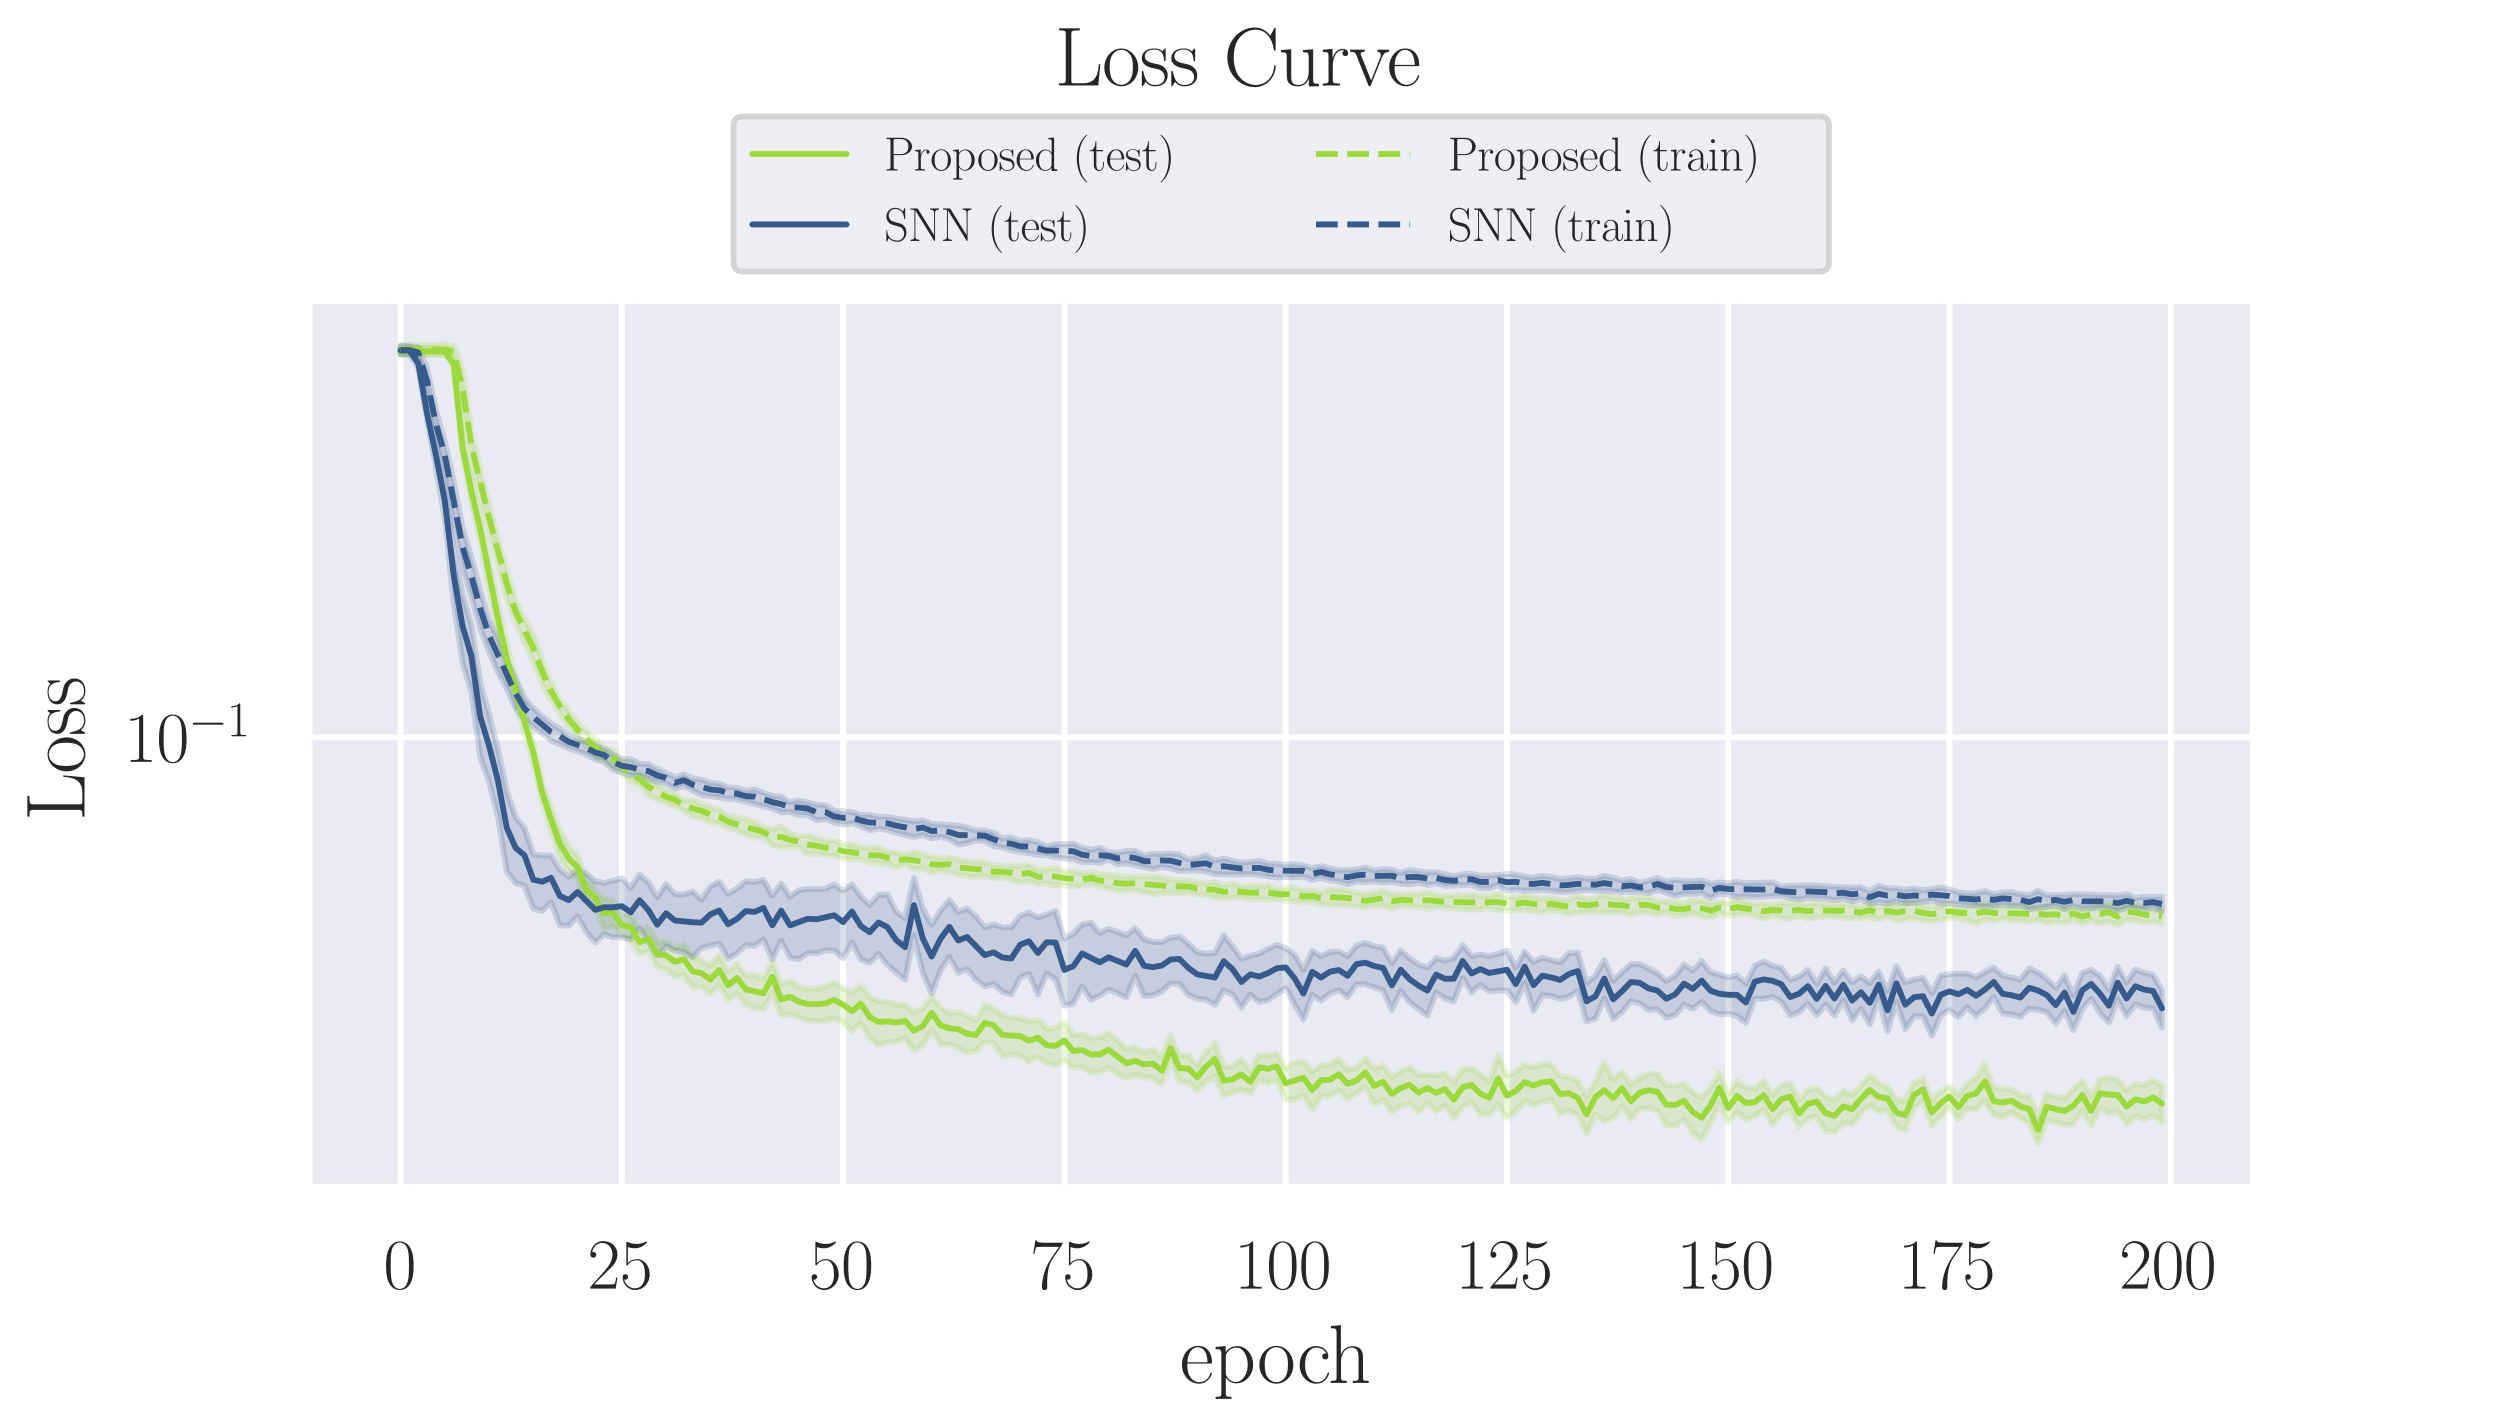 <?xml version="1.0" encoding="utf-8" standalone="no"?>
<!DOCTYPE svg PUBLIC "-//W3C//DTD SVG 1.1//EN"
  "http://www.w3.org/Graphics/SVG/1.1/DTD/svg11.dtd">
<svg xmlns:xlink="http://www.w3.org/1999/xlink" width="424.8pt" height="241.92pt" viewBox="0 0 424.8 241.92" xmlns="http://www.w3.org/2000/svg" version="1.1">
 <defs>
  <style type="text/css">*{stroke-linejoin: round; stroke-linecap: butt}</style>
 </defs>
 <g id="figure_1">
  <g id="patch_1">
   <path d="M 0 241.92 
L 424.8 241.92 
L 424.8 0 
L 0 0 
z
" style="fill: #ffffff"/>
  </g>
  <g id="axes_1">
   <g id="patch_2">
    <path d="M 53.1 201.161 
L 382.32 201.161 
L 382.32 51.666 
L 53.1 51.666 
z
" style="fill: #eaeaf2"/>
   </g>
   <g id="matplotlib.axis_1">
    <g id="xtick_1">
     <g id="line2d_1">
      <path d="M 68.065 201.161 
L 68.065 51.666 
" clip-path="url(#p98ad34a0ee)" style="fill: none; stroke: #ffffff; stroke-linecap: round"/>
     </g>
     <g id="text_1">
      <!-- $\mathdefault{0}$ -->
      <g style="fill: #262626" transform="translate(65.138 218.964) scale(0.12 -0.12)">
       <defs>
        <path id="CMR17-30" d="M 2688 2025 
C 2688 2416 2682 3080 2413 3591 
C 2176 4039 1798 4198 1466 4198 
C 1158 4198 768 4058 525 3597 
C 269 3118 243 2524 243 2025 
C 243 1661 250 1106 448 619 
C 723 -39 1216 -128 1466 -128 
C 1760 -128 2208 -7 2470 600 
C 2662 1042 2688 1559 2688 2025 
z
M 1466 -26 
C 1056 -26 813 325 723 812 
C 653 1188 653 1738 653 2096 
C 653 2588 653 2997 736 3387 
C 858 3929 1216 4096 1466 4096 
C 1728 4096 2067 3923 2189 3400 
C 2272 3036 2278 2607 2278 2096 
C 2278 1680 2278 1169 2202 792 
C 2067 95 1690 -26 1466 -26 
z
" transform="scale(0.016)"/>
       </defs>
       <use xlink:href="#CMR17-30" transform="scale(0.996)"/>
      </g>
     </g>
    </g>
    <g id="xtick_2">
     <g id="line2d_2">
      <path d="M 105.664 201.161 
L 105.664 51.666 
" clip-path="url(#p98ad34a0ee)" style="fill: none; stroke: #ffffff; stroke-linecap: round"/>
     </g>
     <g id="text_2">
      <!-- $\mathdefault{25}$ -->
      <g style="fill: #262626" transform="translate(99.811 218.964) scale(0.12 -0.12)">
       <defs>
        <path id="CMR17-32" d="M 2669 989 
L 2554 989 
C 2490 536 2438 459 2413 420 
C 2381 369 1920 369 1830 369 
L 602 369 
C 832 619 1280 1072 1824 1597 
C 2214 1967 2669 2402 2669 3035 
C 2669 3790 2067 4224 1395 4224 
C 691 4224 262 3604 262 3030 
C 262 2780 448 2748 525 2748 
C 589 2748 781 2787 781 3010 
C 781 3207 614 3264 525 3264 
C 486 3264 448 3258 422 3245 
C 544 3790 915 4058 1306 4058 
C 1862 4058 2227 3617 2227 3035 
C 2227 2479 1901 2000 1536 1584 
L 262 146 
L 262 0 
L 2515 0 
L 2669 989 
z
" transform="scale(0.016)"/>
        <path id="CMR17-35" d="M 730 3692 
C 794 3666 1056 3584 1325 3584 
C 1920 3584 2246 3911 2432 4100 
C 2432 4157 2432 4192 2394 4192 
C 2387 4192 2374 4192 2323 4163 
C 2099 4058 1837 3973 1517 3973 
C 1325 3973 1037 3999 723 4139 
C 653 4171 640 4171 634 4171 
C 602 4171 595 4164 595 4037 
L 595 2203 
C 595 2089 595 2057 659 2057 
C 691 2057 704 2070 736 2114 
C 941 2401 1222 2522 1542 2522 
C 1766 2522 2246 2382 2246 1289 
C 2246 1085 2246 715 2054 421 
C 1894 159 1645 25 1370 25 
C 947 25 518 320 403 814 
C 429 807 480 795 506 795 
C 589 795 749 840 749 1038 
C 749 1210 627 1280 506 1280 
C 358 1280 262 1190 262 1011 
C 262 454 704 -128 1382 -128 
C 2042 -128 2669 440 2669 1264 
C 2669 2030 2170 2624 1549 2624 
C 1222 2624 947 2503 730 2274 
L 730 3692 
z
" transform="scale(0.016)"/>
       </defs>
       <use xlink:href="#CMR17-32" transform="scale(0.996)"/>
       <use xlink:href="#CMR17-35" transform="translate(45.69 0) scale(0.996)"/>
      </g>
     </g>
    </g>
    <g id="xtick_3">
     <g id="line2d_3">
      <path d="M 143.263 201.161 
L 143.263 51.666 
" clip-path="url(#p98ad34a0ee)" style="fill: none; stroke: #ffffff; stroke-linecap: round"/>
     </g>
     <g id="text_3">
      <!-- $\mathdefault{50}$ -->
      <g style="fill: #262626" transform="translate(137.41 218.964) scale(0.12 -0.12)">
       <use xlink:href="#CMR17-35" transform="scale(0.996)"/>
       <use xlink:href="#CMR17-30" transform="translate(45.69 0) scale(0.996)"/>
      </g>
     </g>
    </g>
    <g id="xtick_4">
     <g id="line2d_4">
      <path d="M 180.863 201.161 
L 180.863 51.666 
" clip-path="url(#p98ad34a0ee)" style="fill: none; stroke: #ffffff; stroke-linecap: round"/>
     </g>
     <g id="text_4">
      <!-- $\mathdefault{75}$ -->
      <g style="fill: #262626" transform="translate(175.01 218.964) scale(0.12 -0.12)">
       <defs>
        <path id="CMR17-37" d="M 2886 3941 
L 2886 4081 
L 1382 4081 
C 634 4081 621 4165 595 4288 
L 480 4288 
L 294 3094 
L 410 3094 
C 429 3215 474 3540 550 3661 
C 589 3712 1062 3712 1171 3712 
L 2579 3712 
L 1869 2661 
C 1395 1954 1069 999 1069 165 
C 1069 89 1069 -128 1299 -128 
C 1530 -128 1530 89 1530 171 
L 1530 465 
C 1530 1508 1709 2196 2003 2636 
L 2886 3941 
z
" transform="scale(0.016)"/>
       </defs>
       <use xlink:href="#CMR17-37" transform="scale(0.996)"/>
       <use xlink:href="#CMR17-35" transform="translate(45.69 0) scale(0.996)"/>
      </g>
     </g>
    </g>
    <g id="xtick_5">
     <g id="line2d_5">
      <path d="M 218.462 201.161 
L 218.462 51.666 
" clip-path="url(#p98ad34a0ee)" style="fill: none; stroke: #ffffff; stroke-linecap: round"/>
     </g>
     <g id="text_5">
      <!-- $\mathdefault{100}$ -->
      <g style="fill: #262626" transform="translate(209.683 218.964) scale(0.12 -0.12)">
       <defs>
        <path id="CMR17-31" d="M 1702 4058 
C 1702 4192 1696 4192 1606 4192 
C 1357 3916 979 3827 621 3827 
C 602 3827 570 3827 563 3808 
C 557 3795 557 3782 557 3648 
C 755 3648 1088 3686 1344 3839 
L 1344 461 
C 1344 236 1331 160 781 160 
L 589 160 
L 589 0 
C 896 0 1216 0 1523 0 
C 1830 0 2150 0 2458 0 
L 2458 160 
L 2266 160 
C 1715 160 1702 230 1702 458 
L 1702 4058 
z
" transform="scale(0.016)"/>
       </defs>
       <use xlink:href="#CMR17-31" transform="scale(0.996)"/>
       <use xlink:href="#CMR17-30" transform="translate(45.69 0) scale(0.996)"/>
       <use xlink:href="#CMR17-30" transform="translate(91.381 0) scale(0.996)"/>
      </g>
     </g>
    </g>
    <g id="xtick_6">
     <g id="line2d_6">
      <path d="M 256.061 201.161 
L 256.061 51.666 
" clip-path="url(#p98ad34a0ee)" style="fill: none; stroke: #ffffff; stroke-linecap: round"/>
     </g>
     <g id="text_6">
      <!-- $\mathdefault{125}$ -->
      <g style="fill: #262626" transform="translate(247.282 218.964) scale(0.12 -0.12)">
       <use xlink:href="#CMR17-31" transform="scale(0.996)"/>
       <use xlink:href="#CMR17-32" transform="translate(45.69 0) scale(0.996)"/>
       <use xlink:href="#CMR17-35" transform="translate(91.381 0) scale(0.996)"/>
      </g>
     </g>
    </g>
    <g id="xtick_7">
     <g id="line2d_7">
      <path d="M 293.661 201.161 
L 293.661 51.666 
" clip-path="url(#p98ad34a0ee)" style="fill: none; stroke: #ffffff; stroke-linecap: round"/>
     </g>
     <g id="text_7">
      <!-- $\mathdefault{150}$ -->
      <g style="fill: #262626" transform="translate(284.881 218.964) scale(0.12 -0.12)">
       <use xlink:href="#CMR17-31" transform="scale(0.996)"/>
       <use xlink:href="#CMR17-35" transform="translate(45.69 0) scale(0.996)"/>
       <use xlink:href="#CMR17-30" transform="translate(91.381 0) scale(0.996)"/>
      </g>
     </g>
    </g>
    <g id="xtick_8">
     <g id="line2d_8">
      <path d="M 331.26 201.161 
L 331.26 51.666 
" clip-path="url(#p98ad34a0ee)" style="fill: none; stroke: #ffffff; stroke-linecap: round"/>
     </g>
     <g id="text_8">
      <!-- $\mathdefault{175}$ -->
      <g style="fill: #262626" transform="translate(322.481 218.964) scale(0.12 -0.12)">
       <use xlink:href="#CMR17-31" transform="scale(0.996)"/>
       <use xlink:href="#CMR17-37" transform="translate(45.69 0) scale(0.996)"/>
       <use xlink:href="#CMR17-35" transform="translate(91.381 0) scale(0.996)"/>
      </g>
     </g>
    </g>
    <g id="xtick_9">
     <g id="line2d_9">
      <path d="M 368.859 201.161 
L 368.859 51.666 
" clip-path="url(#p98ad34a0ee)" style="fill: none; stroke: #ffffff; stroke-linecap: round"/>
     </g>
     <g id="text_9">
      <!-- $\mathdefault{200}$ -->
      <g style="fill: #262626" transform="translate(360.08 218.964) scale(0.12 -0.12)">
       <use xlink:href="#CMR17-32" transform="scale(0.996)"/>
       <use xlink:href="#CMR17-30" transform="translate(45.69 0) scale(0.996)"/>
       <use xlink:href="#CMR17-30" transform="translate(91.381 0) scale(0.996)"/>
      </g>
     </g>
    </g>
    <g id="text_10">
     <!-- epoch -->
     <g style="fill: #262626" transform="translate(200.449 234.974) scale(0.14 -0.14)">
      <defs>
       <path id="CMR17-65" d="M 2438 1472 
C 2464 1498 2464 1511 2464 1576 
C 2464 2238 2118 2816 1389 2816 
C 710 2816 173 2169 173 1383 
C 173 551 781 -64 1459 -64 
C 2176 -64 2458 607 2458 740 
C 2458 784 2419 784 2406 784 
C 2362 784 2355 771 2330 696 
C 2189 265 1837 51 1504 51 
C 1229 51 954 203 781 480 
C 582 803 582 1176 582 1472 
L 2438 1472 
z
M 589 1568 
C 634 2505 1126 2714 1382 2714 
C 1818 2714 2112 2297 2118 1568 
L 589 1568 
z
" transform="scale(0.016)"/>
       <path id="CMR17-70" d="M 1408 -1063 
C 998 -1063 973 -1037 973 -789 
L 973 402 
C 1158 134 1427 -38 1766 -38 
C 2406 -38 3053 523 3053 1388 
C 3053 2191 2496 2802 1837 2802 
C 1453 2802 1139 2592 960 2338 
L 960 2802 
L 198 2732 
L 198 2567 
C 576 2567 634 2528 634 2223 
L 634 -789 
C 634 -1031 608 -1063 198 -1063 
L 198 -1228 
C 352 -1216 634 -1216 800 -1216 
C 966 -1216 1254 -1216 1408 -1228 
L 1408 -1063 
z
M 973 2012 
C 973 2102 973 2235 1222 2471 
C 1254 2497 1472 2688 1792 2688 
C 2259 2688 2643 2108 2643 1382 
C 2643 656 2234 64 1728 64 
C 1498 64 1248 172 1056 472 
C 973 612 973 650 973 752 
L 973 2012 
z
" transform="scale(0.016)"/>
       <path id="CMR17-6f" d="M 2758 1356 
C 2758 2176 2163 2816 1466 2816 
C 768 2816 173 2176 173 1356 
C 173 551 768 -64 1466 -64 
C 2163 -64 2758 551 2758 1356 
z
M 1466 51 
C 1165 51 909 230 762 480 
C 602 767 582 1126 582 1408 
C 582 1677 595 2010 762 2298 
C 890 2509 1139 2714 1466 2714 
C 1754 2714 1997 2554 2150 2330 
C 2349 2029 2349 1607 2349 1408 
C 2349 1158 2336 775 2163 467 
C 1984 173 1709 51 1466 51 
z
" transform="scale(0.016)"/>
       <path id="CMR17-63" d="M 2234 2240 
C 2112 2240 1933 2240 1933 2017 
C 1933 1838 2080 1787 2163 1787 
C 2208 1787 2394 1807 2394 2024 
C 2394 2467 1958 2803 1466 2803 
C 787 2803 211 2178 211 1363 
C 211 516 813 -64 1466 -64 
C 2259 -64 2458 677 2458 748 
C 2458 774 2451 793 2406 793 
C 2362 793 2355 787 2330 703 
C 2163 180 1798 51 1523 51 
C 1114 51 621 427 621 1369 
C 621 2338 1094 2688 1472 2688 
C 1722 2688 2093 2573 2234 2240 
z
" transform="scale(0.016)"/>
       <path id="CMR17-68" d="M 2656 1933 
C 2656 2259 2592 2790 1837 2790 
C 1312 2790 1056 2368 979 2157 
L 973 2157 
L 973 4396 
L 211 4326 
L 211 4160 
C 589 4160 646 4122 646 3817 
L 646 426 
C 646 184 621 153 211 153 
L 211 -13 
C 365 0 646 0 813 0 
C 979 0 1267 0 1421 -13 
L 1421 153 
C 1011 153 986 178 986 428 
L 986 1658 
C 986 2247 1344 2688 1792 2688 
C 2266 2688 2317 2266 2317 1958 
L 2317 428 
C 2317 184 2291 153 1882 153 
L 1882 -13 
C 2035 0 2317 0 2483 0 
C 2650 0 2938 0 3091 -13 
L 3091 153 
C 2682 153 2656 178 2656 428 
L 2656 1933 
z
" transform="scale(0.016)"/>
      </defs>
      <use xlink:href="#CMR17-65" transform="scale(0.996)"/>
      <use xlink:href="#CMR17-70" transform="translate(40.486 0) scale(0.996)"/>
      <use xlink:href="#CMR17-6f" transform="translate(93.983 0) scale(0.996)"/>
      <use xlink:href="#CMR17-63" transform="translate(142.276 0) scale(0.996)"/>
      <use xlink:href="#CMR17-68" transform="translate(180.16 0) scale(0.996)"/>
     </g>
    </g>
   </g>
   <g id="matplotlib.axis_2">
    <g id="ytick_1">
     <g id="line2d_10">
      <path d="M 53.1 125.295 
L 382.32 125.295 
" clip-path="url(#p98ad34a0ee)" style="fill: none; stroke: #ffffff; stroke-linecap: round"/>
     </g>
     <g id="text_11">
      <!-- $\mathdefault{10^{-1}}$ -->
      <g style="fill: #262626" transform="translate(21.073 129.446) scale(0.12 -0.12)">
       <defs>
        <path id="CMSY10-0" d="M 4218 1472 
C 4326 1472 4442 1472 4442 1600 
C 4442 1728 4326 1728 4218 1728 
L 755 1728 
C 646 1728 531 1728 531 1600 
C 531 1472 646 1472 755 1472 
L 4218 1472 
z
" transform="scale(0.016)"/>
       </defs>
       <use xlink:href="#CMR17-31" transform="scale(0.996)"/>
       <use xlink:href="#CMR17-30" transform="translate(45.69 0) scale(0.996)"/>
       <use xlink:href="#CMSY10-0" transform="translate(91.381 36.154) scale(0.697)"/>
       <use xlink:href="#CMR17-31" transform="translate(145.622 36.154) scale(0.697)"/>
      </g>
     </g>
    </g>
    <g id="ytick_2"/>
    <g id="ytick_3"/>
    <g id="ytick_4"/>
    <g id="ytick_5"/>
    <g id="ytick_6"/>
    <g id="ytick_7"/>
    <g id="ytick_8"/>
    <g id="ytick_9"/>
    <g id="ytick_10"/>
    <g id="ytick_11"/>
    <g id="ytick_12"/>
    <g id="ytick_13"/>
    <g id="ytick_14"/>
    <g id="text_12">
     <!-- Loss -->
     <g style="fill: #262626" transform="translate(14.361 139.482) rotate(-90) scale(0.14 -0.14)">
      <defs>
       <path id="CMR17-4c" d="M 3469 1615 
L 3354 1615 
C 3302 983 3219 166 2125 166 
L 1530 166 
C 1274 166 1261 197 1261 414 
L 1261 3898 
C 1261 4129 1274 4192 1760 4192 
L 1901 4192 
L 1901 4352 
C 1638 4352 1331 4352 1069 4352 
C 870 4352 512 4352 326 4352 
L 326 4192 
C 768 4192 838 4192 838 3905 
L 838 452 
C 838 166 768 166 326 166 
L 326 0 
L 3315 0 
L 3469 1615 
z
" transform="scale(0.016)"/>
       <path id="CMR17-73" d="M 1978 2697 
C 1978 2813 1971 2819 1933 2819 
C 1907 2819 1901 2813 1824 2717 
C 1805 2691 1747 2626 1728 2601 
C 1523 2819 1235 2819 1126 2819 
C 416 2819 160 2447 160 2076 
C 160 1498 813 1365 998 1325 
C 1402 1243 1542 1217 1677 1101 
C 1760 1025 1901 884 1901 654 
C 1901 384 1747 38 1158 38 
C 602 38 403 460 288 1021 
C 269 1110 269 1117 218 1117 
C 166 1117 160 1110 160 983 
L 160 63 
C 160 -51 166 -58 205 -58 
C 237 -58 243 -51 275 0 
C 314 57 410 211 448 276 
C 576 103 800 -64 1158 -64 
C 1792 -64 2131 283 2131 784 
C 2131 1112 1958 1285 1875 1362 
C 1683 1561 1459 1606 1190 1657 
C 838 1735 390 1825 390 2217 
C 390 2383 480 2737 1126 2737 
C 1811 2737 1850 2094 1862 1888 
C 1869 1856 1901 1849 1920 1849 
C 1978 1849 1978 1869 1978 1978 
L 1978 2697 
z
" transform="scale(0.016)"/>
      </defs>
      <use xlink:href="#CMR17-4c" transform="scale(0.996)"/>
      <use xlink:href="#CMR17-6f" transform="translate(57.381 0) scale(0.996)"/>
      <use xlink:href="#CMR17-73" transform="translate(103.072 0) scale(0.996)"/>
      <use xlink:href="#CMR17-73" transform="translate(138.873 0) scale(0.996)"/>
     </g>
    </g>
   </g>
   <g id="PolyCollection_1">
    <defs>
     <path id="m9815fa79ef" d="M 68.065 -182.789 
L 68.065 -181.669 
L 69.569 -181.606 
L 71.072 -181.607 
L 72.576 -181.606 
L 74.08 -181.588 
L 75.584 -181.597 
L 77.088 -179.494 
L 78.592 -164.854 
L 80.096 -156.575 
L 81.6 -150.03 
L 83.104 -141.838 
L 84.608 -134.359 
L 86.112 -127.303 
L 87.616 -122.35 
L 89.12 -117.271 
L 90.624 -112.38 
L 92.128 -105.68 
L 93.632 -100.716 
L 95.136 -96.198 
L 96.64 -93.918 
L 98.144 -92.377 
L 99.648 -88.636 
L 101.152 -87.835 
L 102.656 -84.019 
L 104.16 -84.615 
L 105.664 -82.986 
L 107.168 -82.184 
L 108.672 -79.827 
L 110.176 -80.338 
L 111.68 -77.584 
L 113.184 -77.19 
L 114.688 -75.933 
L 116.192 -76.173 
L 117.696 -74.07 
L 119.2 -74.243 
L 120.704 -72.995 
L 122.208 -74.471 
L 123.712 -72.011 
L 125.216 -73.181 
L 126.72 -71.277 
L 128.224 -70.632 
L 129.727 -70.445 
L 131.231 -73.141 
L 132.735 -69.378 
L 134.239 -69.556 
L 135.743 -69.063 
L 137.247 -68.555 
L 138.751 -68.386 
L 140.255 -68.403 
L 141.759 -68.827 
L 143.263 -68.156 
L 144.767 -66.769 
L 146.271 -68.017 
L 147.775 -65.466 
L 149.279 -64.407 
L 150.783 -64.824 
L 152.287 -64.857 
L 153.791 -65.561 
L 155.295 -63.405 
L 156.799 -64.311 
L 158.303 -66.921 
L 159.807 -64.421 
L 161.311 -64.494 
L 162.815 -63.833 
L 164.319 -63.07 
L 165.823 -63.332 
L 167.327 -64.829 
L 168.831 -64.677 
L 170.335 -62.406 
L 171.839 -62.769 
L 173.343 -62.54 
L 174.847 -61.54 
L 176.351 -62.301 
L 177.855 -61.325 
L 179.359 -60.915 
L 180.863 -61.798 
L 182.367 -60.415 
L 183.871 -60.63 
L 185.375 -59.652 
L 186.879 -59.773 
L 188.382 -60.529 
L 189.886 -59.431 
L 191.39 -58.719 
L 192.894 -59.174 
L 194.398 -58.95 
L 195.902 -58.639 
L 197.406 -57.623 
L 198.91 -61.585 
L 200.414 -58.242 
L 201.918 -57.931 
L 203.422 -56.708 
L 204.926 -58.158 
L 206.43 -59.039 
L 207.934 -55.726 
L 209.438 -56.232 
L 210.942 -56.708 
L 212.446 -56.211 
L 213.95 -58.418 
L 215.454 -57.836 
L 216.958 -58.394 
L 218.462 -55.018 
L 219.966 -55.043 
L 221.47 -55.8 
L 222.974 -53.371 
L 224.478 -55.636 
L 225.982 -55.71 
L 227.486 -56.689 
L 228.99 -55.125 
L 230.494 -56.063 
L 231.998 -57.187 
L 233.502 -54.272 
L 235.006 -55.083 
L 236.51 -53.04 
L 238.014 -53.959 
L 239.518 -54.382 
L 241.022 -52.942 
L 242.526 -54.541 
L 244.03 -53.142 
L 245.534 -54.033 
L 247.038 -51.89 
L 248.541 -53.845 
L 250.045 -54.648 
L 251.549 -52.551 
L 253.053 -52.505 
L 254.557 -54.267 
L 256.061 -51.932 
L 257.565 -53.131 
L 259.069 -54.781 
L 260.573 -54.107 
L 262.077 -54.684 
L 263.581 -55.097 
L 265.085 -52.66 
L 266.589 -53.179 
L 268.093 -52.395 
L 269.597 -49.284 
L 271.101 -52.579 
L 272.605 -51.416 
L 274.109 -51.937 
L 275.613 -53.946 
L 277.117 -51.81 
L 278.621 -53.548 
L 280.125 -53.652 
L 281.629 -53.156 
L 283.133 -50.721 
L 284.637 -50.627 
L 286.141 -51.694 
L 287.645 -49.391 
L 289.149 -48.333 
L 290.653 -51.033 
L 292.157 -54.396 
L 293.661 -51.131 
L 295.165 -52.973 
L 296.669 -51.694 
L 298.173 -52.26 
L 299.677 -53.34 
L 301.181 -50.815 
L 302.685 -52.638 
L 304.189 -53.234 
L 305.693 -50.423 
L 307.196 -51.865 
L 308.7 -52.278 
L 310.204 -49.659 
L 311.708 -49.522 
L 313.212 -51.009 
L 314.716 -50.88 
L 316.22 -52.863 
L 317.724 -54.073 
L 319.228 -53.054 
L 320.732 -53.313 
L 322.236 -50.421 
L 323.74 -49.913 
L 325.244 -53.705 
L 326.748 -54.909 
L 328.252 -50.653 
L 329.756 -52.306 
L 331.26 -53.744 
L 332.764 -51.747 
L 334.268 -53.574 
L 335.772 -53.308 
L 337.276 -54.82 
L 338.78 -52.435 
L 340.284 -52.08 
L 341.788 -52.896 
L 343.292 -51.919 
L 344.796 -51.143 
L 346.3 -47.554 
L 347.804 -51.603 
L 349.308 -51.201 
L 350.812 -50.76 
L 352.316 -50.874 
L 353.82 -53.302 
L 355.324 -50.573 
L 356.828 -53.627 
L 358.332 -52.716 
L 359.836 -53.113 
L 361.34 -50.927 
L 362.844 -52.251 
L 364.348 -51.767 
L 365.851 -52.387 
L 367.355 -51.183 
L 367.355 -57.394 
L 367.355 -57.394 
L 365.851 -58.324 
L 364.348 -57.506 
L 362.844 -57.814 
L 361.34 -56.639 
L 359.836 -58.429 
L 358.332 -58.894 
L 356.828 -58.552 
L 355.324 -55.577 
L 353.82 -58.216 
L 352.316 -56.949 
L 350.812 -55.431 
L 349.308 -55.563 
L 347.804 -56.042 
L 346.3 -52.168 
L 344.796 -55.665 
L 343.292 -55.838 
L 341.788 -56.781 
L 340.284 -56.915 
L 338.78 -57.052 
L 337.276 -61.272 
L 335.772 -58.727 
L 334.268 -57.754 
L 332.764 -55.692 
L 331.26 -57.359 
L 329.756 -56.476 
L 328.252 -55.075 
L 326.748 -58.619 
L 325.244 -57.935 
L 323.74 -54.815 
L 322.236 -55.19 
L 320.732 -57.164 
L 319.228 -57.871 
L 317.724 -59.192 
L 316.22 -57.489 
L 314.716 -55.843 
L 313.212 -56.619 
L 311.708 -54.949 
L 310.204 -55.662 
L 308.7 -57.05 
L 307.196 -56.734 
L 305.693 -54.981 
L 304.189 -57.839 
L 302.685 -57.518 
L 301.181 -55.898 
L 299.677 -58.187 
L 298.173 -56.91 
L 296.669 -57.09 
L 295.165 -58.237 
L 293.661 -55.988 
L 292.157 -59.606 
L 290.653 -56.965 
L 289.149 -55.331 
L 287.645 -56.209 
L 286.141 -57.865 
L 284.637 -57.39 
L 283.133 -57.471 
L 281.629 -59.405 
L 280.125 -59.51 
L 278.621 -58.779 
L 277.117 -57.611 
L 275.613 -59.88 
L 274.109 -58.475 
L 272.605 -61.352 
L 271.101 -58.23 
L 269.597 -55.562 
L 268.093 -58.179 
L 266.589 -58.936 
L 265.085 -59.146 
L 263.581 -60.998 
L 262.077 -61.118 
L 260.573 -60.561 
L 259.069 -61.074 
L 257.565 -59.721 
L 256.061 -59.202 
L 254.557 -62.585 
L 253.053 -58.086 
L 251.549 -59.339 
L 250.045 -60.317 
L 248.541 -60.264 
L 247.038 -57.988 
L 245.534 -59.516 
L 244.03 -59.105 
L 242.526 -59.375 
L 241.022 -59.342 
L 239.518 -60.567 
L 238.014 -59.94 
L 236.51 -58.831 
L 235.006 -60.896 
L 233.502 -60.319 
L 231.998 -62.037 
L 230.494 -60.401 
L 228.99 -60.217 
L 227.486 -61.903 
L 225.982 -61.016 
L 224.478 -60.912 
L 222.974 -59.779 
L 221.47 -61.583 
L 219.966 -61.349 
L 218.462 -60.46 
L 216.958 -62.896 
L 215.454 -62.604 
L 213.95 -62.611 
L 212.446 -59.892 
L 210.942 -61.86 
L 209.438 -60.685 
L 207.934 -60.708 
L 206.43 -64.715 
L 204.926 -63.08 
L 203.422 -60.914 
L 201.918 -62.659 
L 200.414 -62.468 
L 198.91 -65.938 
L 197.406 -62.235 
L 195.902 -63.61 
L 194.398 -63.077 
L 192.894 -63.994 
L 191.39 -63.651 
L 189.886 -65.178 
L 188.382 -66.354 
L 186.879 -65.556 
L 185.375 -65.584 
L 183.871 -66.168 
L 182.367 -66.07 
L 180.863 -68.23 
L 179.359 -67.255 
L 177.855 -67.081 
L 176.351 -68.661 
L 174.847 -68.321 
L 173.343 -68.93 
L 171.839 -68.998 
L 170.335 -69.411 
L 168.831 -70.505 
L 167.327 -71.164 
L 165.823 -68.549 
L 164.319 -69.273 
L 162.815 -70.017 
L 161.311 -69.722 
L 159.807 -70.772 
L 158.303 -72.551 
L 156.799 -70.572 
L 155.295 -69.961 
L 153.791 -71.088 
L 152.287 -71.253 
L 150.783 -71.654 
L 149.279 -71.82 
L 147.775 -72.491 
L 146.271 -74.452 
L 144.767 -73.182 
L 143.263 -74.021 
L 141.759 -74.987 
L 140.255 -74.254 
L 138.751 -73.965 
L 137.247 -73.884 
L 135.743 -74.249 
L 134.239 -75.322 
L 132.735 -74.657 
L 131.231 -78.514 
L 129.727 -75.644 
L 128.224 -76.162 
L 126.72 -76.2 
L 125.216 -78.161 
L 123.712 -76.838 
L 122.208 -79.574 
L 120.704 -77.82 
L 119.2 -78.748 
L 117.696 -79.45 
L 116.192 -81.506 
L 114.688 -80.886 
L 113.184 -81.889 
L 111.68 -81.864 
L 110.176 -84.399 
L 108.672 -83.673 
L 107.168 -86.53 
L 105.664 -86.315 
L 104.16 -88.903 
L 102.656 -89.213 
L 101.152 -90.69 
L 99.648 -92.517 
L 98.144 -96.537 
L 96.64 -98.076 
L 95.136 -100.758 
L 93.632 -104.576 
L 92.128 -108.813 
L 90.624 -115.586 
L 89.12 -121.263 
L 87.616 -126.884 
L 86.112 -132.453 
L 84.608 -139.23 
L 83.104 -146.667 
L 81.6 -153.879 
L 80.096 -160.239 
L 78.592 -167.026 
L 77.088 -180.657 
L 75.584 -182.791 
L 74.08 -182.794 
L 72.576 -182.79 
L 71.072 -182.791 
L 69.569 -182.784 
L 68.065 -182.789 
z
" style="stroke: #9bd93c; stroke-opacity: 0.2"/>
    </defs>
    <g clip-path="url(#p98ad34a0ee)">
     <use xlink:href="#m9815fa79ef" x="0" y="241.92" style="fill: #9bd93c; fill-opacity: 0.2; stroke: #9bd93c; stroke-opacity: 0.2"/>
    </g>
   </g>
   <g id="PolyCollection_2">
    <defs>
     <path id="mc00ca63c67" d="M 68.065 -183.058 
L 68.065 -181.678 
L 69.569 -181.674 
L 71.072 -179.393 
L 72.576 -170.492 
L 74.08 -162.43 
L 75.584 -153.698 
L 77.088 -139.468 
L 78.592 -129.42 
L 80.096 -124.305 
L 81.6 -113.309 
L 83.104 -109.051 
L 84.608 -103.208 
L 86.112 -93.844 
L 87.616 -91.879 
L 89.12 -91.382 
L 90.624 -87.575 
L 92.128 -87.096 
L 93.632 -88.593 
L 95.136 -84.666 
L 96.64 -84.618 
L 98.144 -86.213 
L 99.648 -83.536 
L 101.152 -81.78 
L 102.656 -83.167 
L 104.16 -82.653 
L 105.664 -82.617 
L 107.168 -82.307 
L 108.672 -84.127 
L 110.176 -81.889 
L 111.68 -79.525 
L 113.184 -81.11 
L 114.688 -80.468 
L 116.192 -80.135 
L 117.696 -79.242 
L 119.2 -80.826 
L 120.704 -81.237 
L 122.208 -81.604 
L 123.712 -79.03 
L 125.216 -79.895 
L 126.72 -81.309 
L 128.224 -81.206 
L 129.727 -82.24 
L 131.231 -78.919 
L 132.735 -82.055 
L 134.239 -79.155 
L 135.743 -78.937 
L 137.247 -79.972 
L 138.751 -79.928 
L 140.255 -80.433 
L 141.759 -80.389 
L 143.263 -79.104 
L 144.767 -81.8 
L 146.271 -78.864 
L 147.775 -78.333 
L 149.279 -79.868 
L 150.783 -77.978 
L 152.287 -76.681 
L 153.791 -75.48 
L 155.295 -82.908 
L 156.799 -76.628 
L 158.303 -73.159 
L 159.807 -77.014 
L 161.311 -79.292 
L 162.815 -76.638 
L 164.319 -77.243 
L 165.823 -75.494 
L 167.327 -74.322 
L 168.831 -74.717 
L 170.335 -73.384 
L 171.839 -72.948 
L 173.343 -75.799 
L 174.847 -76.434 
L 176.351 -72.938 
L 177.855 -76.483 
L 179.359 -75.571 
L 180.863 -71.019 
L 182.367 -71.386 
L 183.871 -74.317 
L 185.375 -72.057 
L 186.879 -72.728 
L 188.382 -73.78 
L 189.886 -73.182 
L 191.39 -72.408 
L 192.894 -76.095 
L 194.398 -72.668 
L 195.902 -72.82 
L 197.406 -73.443 
L 198.91 -74.821 
L 200.414 -74.722 
L 201.918 -72.882 
L 203.422 -72.178 
L 204.926 -72.052 
L 206.43 -71.167 
L 207.934 -73.665 
L 209.438 -72.95 
L 210.942 -70.717 
L 212.446 -72.902 
L 213.95 -71.679 
L 215.454 -71.98 
L 216.958 -73.004 
L 218.462 -74.004 
L 219.966 -71.279 
L 221.47 -68.647 
L 222.974 -72.904 
L 224.478 -71.876 
L 225.982 -73.139 
L 227.486 -73.671 
L 228.99 -72.51 
L 230.494 -74.666 
L 231.998 -74.672 
L 233.502 -74.129 
L 235.006 -73.633 
L 236.51 -70.29 
L 238.014 -73.538 
L 239.518 -71.651 
L 241.022 -70.49 
L 242.526 -69.337 
L 244.03 -73.326 
L 245.534 -72.295 
L 247.038 -71.775 
L 248.541 -75.719 
L 250.045 -73.312 
L 251.549 -74.593 
L 253.053 -73.488 
L 254.557 -73.639 
L 256.061 -73.586 
L 257.565 -71.667 
L 259.069 -74.919 
L 260.573 -70.156 
L 262.077 -72.821 
L 263.581 -72.686 
L 265.085 -72.183 
L 266.589 -72.538 
L 268.093 -73.527 
L 269.597 -68.344 
L 271.101 -68.831 
L 272.605 -72.253 
L 274.109 -68.753 
L 275.613 -69.956 
L 277.117 -71.791 
L 278.621 -71.431 
L 280.125 -70.32 
L 281.629 -70.411 
L 283.133 -68.975 
L 284.637 -69.449 
L 286.141 -71.208 
L 287.645 -70.522 
L 289.149 -71.676 
L 290.653 -70.164 
L 292.157 -69.568 
L 293.661 -69.685 
L 295.165 -69.281 
L 296.669 -68.105 
L 298.173 -72.215 
L 299.677 -72.189 
L 301.181 -72.549 
L 302.685 -71.738 
L 304.189 -69.359 
L 305.693 -69.934 
L 307.196 -71.358 
L 308.7 -69.406 
L 310.204 -71.183 
L 311.708 -69.366 
L 313.212 -71.98 
L 314.716 -68.558 
L 316.22 -70.441 
L 317.724 -67.865 
L 319.228 -72.312 
L 320.732 -66.684 
L 322.236 -71.72 
L 323.74 -67.047 
L 325.244 -69.214 
L 326.748 -69.256 
L 328.252 -65.958 
L 329.756 -69.349 
L 331.26 -70.324 
L 332.764 -69.097 
L 334.268 -70.779 
L 335.772 -69.291 
L 337.276 -70.594 
L 338.78 -72.459 
L 340.284 -69.7 
L 341.788 -69.569 
L 343.292 -69.136 
L 344.796 -70.51 
L 346.3 -70.342 
L 347.804 -69.939 
L 349.308 -68.001 
L 350.812 -70.11 
L 352.316 -66.916 
L 353.82 -70.483 
L 355.324 -72.187 
L 356.828 -69.818 
L 358.332 -68.131 
L 359.836 -72.061 
L 361.34 -69.302 
L 362.844 -71.259 
L 364.348 -70.716 
L 365.851 -70.565 
L 367.355 -67.296 
L 367.355 -73.641 
L 367.355 -73.641 
L 365.851 -76.284 
L 364.348 -76.621 
L 362.844 -77.193 
L 361.34 -75.004 
L 359.836 -77.638 
L 358.332 -73.756 
L 356.828 -76.105 
L 355.324 -77.137 
L 353.82 -76.588 
L 352.316 -72.818 
L 350.812 -76.174 
L 349.308 -74.061 
L 347.804 -75.539 
L 346.3 -76.665 
L 344.796 -77.348 
L 343.292 -75.446 
L 341.788 -75.818 
L 340.284 -76.153 
L 338.78 -77.517 
L 337.276 -76.745 
L 335.772 -75.881 
L 334.268 -76.462 
L 332.764 -76.484 
L 331.26 -76.382 
L 329.756 -76.125 
L 328.252 -73.154 
L 326.748 -75.784 
L 325.244 -75.501 
L 323.74 -74.986 
L 322.236 -77.74 
L 320.732 -73.544 
L 319.228 -76.785 
L 317.724 -74.898 
L 316.22 -76 
L 314.716 -75.028 
L 313.212 -77.014 
L 311.708 -74.965 
L 310.204 -77.365 
L 308.7 -74.795 
L 307.196 -77.13 
L 305.693 -75.97 
L 304.189 -75.439 
L 302.685 -77.433 
L 301.181 -77.804 
L 299.677 -78.564 
L 298.173 -77.826 
L 296.669 -74.784 
L 295.165 -76.154 
L 293.661 -75.86 
L 292.157 -76.277 
L 290.653 -76.73 
L 289.149 -78.613 
L 287.645 -77.005 
L 286.141 -78.041 
L 284.637 -76.167 
L 283.133 -75.234 
L 281.629 -76.558 
L 280.125 -77.333 
L 278.621 -78.117 
L 277.117 -78.072 
L 275.613 -76.737 
L 274.109 -75.239 
L 272.605 -78.765 
L 271.101 -76.128 
L 269.597 -74.944 
L 268.093 -80.059 
L 266.589 -79.945 
L 265.085 -78.404 
L 263.581 -78.756 
L 262.077 -79.204 
L 260.573 -78.483 
L 259.069 -80.206 
L 257.565 -77.532 
L 256.061 -80.404 
L 254.557 -79.873 
L 253.053 -79.475 
L 251.549 -79.735 
L 250.045 -79.477 
L 248.541 -81.342 
L 247.038 -79.149 
L 245.534 -78.654 
L 244.03 -79.103 
L 242.526 -77.492 
L 241.022 -78.062 
L 239.518 -79.066 
L 238.014 -80.447 
L 236.51 -78.31 
L 235.006 -80.923 
L 233.502 -81.124 
L 231.998 -81.71 
L 230.494 -81.255 
L 228.99 -79.405 
L 227.486 -80.243 
L 225.982 -80.171 
L 224.478 -79.426 
L 222.974 -80.328 
L 221.47 -77.123 
L 219.966 -79.699 
L 218.462 -80.784 
L 216.958 -81.37 
L 215.454 -80.698 
L 213.95 -79.89 
L 212.446 -79.522 
L 210.942 -79.004 
L 209.438 -81.099 
L 207.934 -82.959 
L 206.43 -80.008 
L 204.926 -79.863 
L 203.422 -80.14 
L 201.918 -81.594 
L 200.414 -82.804 
L 198.91 -82.591 
L 197.406 -81.846 
L 195.902 -81.838 
L 194.398 -82.373 
L 192.894 -84.19 
L 191.39 -82.969 
L 189.886 -83.56 
L 188.382 -84.085 
L 186.879 -83.381 
L 185.375 -85.121 
L 183.871 -84.824 
L 182.367 -83.226 
L 180.863 -82.423 
L 179.359 -87.125 
L 177.855 -86.523 
L 176.351 -86.028 
L 174.847 -86.851 
L 173.343 -86.294 
L 171.839 -84.37 
L 170.335 -84.332 
L 168.831 -84.849 
L 167.327 -84.325 
L 165.823 -86.228 
L 164.319 -87.522 
L 162.815 -86.949 
L 161.311 -88.997 
L 159.807 -87.151 
L 158.303 -84.781 
L 156.799 -87.577 
L 155.295 -92.722 
L 153.791 -85.819 
L 152.287 -86.997 
L 150.783 -89.93 
L 149.279 -89.854 
L 147.775 -88.123 
L 146.271 -89.58 
L 144.767 -91.639 
L 143.263 -90.572 
L 141.759 -91.626 
L 140.255 -90.902 
L 138.751 -90.79 
L 137.247 -90.887 
L 135.743 -90.635 
L 134.239 -89.566 
L 132.735 -91.747 
L 131.231 -89.764 
L 129.727 -92.416 
L 128.224 -92.017 
L 126.72 -92.187 
L 125.216 -90.909 
L 123.712 -89.993 
L 122.208 -92.126 
L 120.704 -91.243 
L 119.2 -89.053 
L 117.696 -90.422 
L 116.192 -89.933 
L 114.688 -89.987 
L 113.184 -91.683 
L 111.68 -89.473 
L 110.176 -91.997 
L 108.672 -93.271 
L 107.168 -91.042 
L 105.664 -92.655 
L 104.16 -92.284 
L 102.656 -91.881 
L 101.152 -92.199 
L 99.648 -93.435 
L 98.144 -94.102 
L 96.64 -92.917 
L 95.136 -94.153 
L 93.632 -96.542 
L 92.128 -96.572 
L 90.624 -96.782 
L 89.12 -101.209 
L 87.616 -103.058 
L 86.112 -107.502 
L 84.608 -114.589 
L 83.104 -120.513 
L 81.6 -126.017 
L 80.096 -135.718 
L 78.592 -140.915 
L 77.088 -148.562 
L 75.584 -159.717 
L 74.08 -166.514 
L 72.576 -172.717 
L 71.072 -180.906 
L 69.569 -183.051 
L 68.065 -183.058 
z
" style="stroke: #375a8c; stroke-opacity: 0.2"/>
    </defs>
    <g clip-path="url(#p98ad34a0ee)">
     <use xlink:href="#mc00ca63c67" x="0" y="241.92" style="fill: #375a8c; fill-opacity: 0.2; stroke: #375a8c; stroke-opacity: 0.2"/>
    </g>
   </g>
   <g id="PolyCollection_3">
    <defs>
     <path id="m2d3dc1cd98" d="M 68.065 -183.319 
L 68.065 -181.948 
L 69.569 -181.709 
L 71.072 -181.703 
L 72.576 -181.794 
L 74.08 -181.755 
L 75.584 -181.551 
L 77.088 -181.151 
L 78.592 -172.338 
L 80.096 -163.77 
L 81.6 -157.639 
L 83.104 -151.697 
L 84.608 -146.156 
L 86.112 -140.177 
L 87.616 -136.05 
L 89.12 -132.87 
L 90.624 -129.484 
L 92.128 -125.714 
L 93.632 -122.97 
L 95.136 -120.826 
L 96.64 -118.372 
L 98.144 -116.723 
L 99.648 -115.147 
L 101.152 -113.417 
L 102.656 -112.441 
L 104.16 -111.791 
L 105.664 -110.41 
L 107.168 -109.122 
L 108.672 -108.471 
L 110.176 -106.836 
L 111.68 -106.097 
L 113.184 -105.441 
L 114.688 -104.92 
L 116.192 -104.237 
L 117.696 -103.078 
L 119.2 -102.897 
L 120.704 -102.228 
L 122.208 -101.91 
L 123.712 -101.294 
L 125.216 -100.787 
L 126.72 -100.061 
L 128.224 -99.573 
L 129.727 -99.634 
L 131.231 -98.304 
L 132.735 -97.855 
L 134.239 -97.974 
L 135.743 -97.973 
L 137.247 -96.794 
L 138.751 -96.901 
L 140.255 -96.628 
L 141.759 -96.484 
L 143.263 -95.978 
L 144.767 -95.881 
L 146.271 -95.828 
L 147.775 -95.405 
L 149.279 -95.233 
L 150.783 -95.124 
L 152.287 -94.439 
L 153.791 -95.021 
L 155.295 -94.225 
L 156.799 -94.372 
L 158.303 -93.67 
L 159.807 -93.929 
L 161.311 -93.784 
L 162.815 -93.179 
L 164.319 -93.07 
L 165.823 -92.918 
L 167.327 -93.009 
L 168.831 -92.634 
L 170.335 -92.776 
L 171.839 -92.44 
L 173.343 -91.974 
L 174.847 -92.171 
L 176.351 -91.733 
L 177.855 -91.802 
L 179.359 -91.461 
L 180.863 -91.528 
L 182.367 -91.261 
L 183.871 -91.378 
L 185.375 -91.786 
L 186.879 -91.237 
L 188.382 -90.966 
L 189.886 -90.518 
L 191.39 -90.55 
L 192.894 -90.684 
L 194.398 -90.312 
L 195.902 -89.969 
L 197.406 -90.119 
L 198.91 -90.159 
L 200.414 -90.263 
L 201.918 -90.24 
L 203.422 -89.884 
L 204.926 -89.918 
L 206.43 -89.384 
L 207.934 -89.235 
L 209.438 -89.366 
L 210.942 -89.541 
L 212.446 -89.04 
L 213.95 -89.139 
L 215.454 -89.029 
L 216.958 -89.236 
L 218.462 -88.826 
L 219.966 -88.865 
L 221.47 -88.601 
L 222.974 -88.701 
L 224.478 -88.281 
L 225.982 -88.235 
L 227.486 -88.059 
L 228.99 -88.09 
L 230.494 -87.896 
L 231.998 -87.763 
L 233.502 -87.962 
L 235.006 -88.034 
L 236.51 -87.468 
L 238.014 -88.098 
L 239.518 -87.848 
L 241.022 -87.766 
L 242.526 -87.52 
L 244.03 -87.799 
L 245.534 -87.681 
L 247.038 -87.495 
L 248.541 -87.454 
L 250.045 -87.293 
L 251.549 -87.451 
L 253.053 -87.616 
L 254.557 -87.246 
L 256.061 -87.18 
L 257.565 -87.243 
L 259.069 -87.273 
L 260.573 -87.141 
L 262.077 -86.892 
L 263.581 -87.225 
L 265.085 -87.059 
L 266.589 -86.563 
L 268.093 -86.859 
L 269.597 -87.017 
L 271.101 -87.066 
L 272.605 -86.868 
L 274.109 -86.901 
L 275.613 -86.89 
L 277.117 -86.47 
L 278.621 -86.914 
L 280.125 -86.84 
L 281.629 -86.52 
L 283.133 -86.998 
L 284.637 -86.205 
L 286.141 -86.394 
L 287.645 -86.68 
L 289.149 -86.248 
L 290.653 -85.953 
L 292.157 -86.809 
L 293.661 -86.288 
L 295.165 -86.458 
L 296.669 -86.668 
L 298.173 -86.364 
L 299.677 -85.818 
L 301.181 -86.378 
L 302.685 -85.923 
L 304.189 -85.784 
L 305.693 -86.256 
L 307.196 -85.834 
L 308.7 -86.093 
L 310.204 -86.166 
L 311.708 -86.129 
L 313.212 -85.992 
L 314.716 -85.867 
L 316.22 -85.876 
L 317.724 -86.049 
L 319.228 -85.739 
L 320.732 -86.168 
L 322.236 -85.47 
L 323.74 -85.675 
L 325.244 -85.847 
L 326.748 -85.518 
L 328.252 -85.379 
L 329.756 -85.694 
L 331.26 -85.791 
L 332.764 -85.901 
L 334.268 -85.581 
L 335.772 -84.988 
L 337.276 -85.747 
L 338.78 -85.449 
L 340.284 -85.853 
L 341.788 -85.551 
L 343.292 -85.563 
L 344.796 -85.289 
L 346.3 -85.672 
L 347.804 -85.012 
L 349.308 -85.259 
L 350.812 -85.036 
L 352.316 -85.729 
L 353.82 -84.969 
L 355.324 -85.654 
L 356.828 -84.962 
L 358.332 -85.311 
L 359.836 -84.743 
L 361.34 -85.702 
L 362.844 -85.507 
L 364.348 -85.175 
L 365.851 -85.273 
L 367.355 -84.965 
L 367.355 -87.615 
L 367.355 -87.615 
L 365.851 -87.311 
L 364.348 -87.791 
L 362.844 -88.172 
L 361.34 -88.321 
L 359.836 -87.488 
L 358.332 -88.49 
L 356.828 -88.131 
L 355.324 -87.501 
L 353.82 -87.349 
L 352.316 -87.702 
L 350.812 -87.547 
L 349.308 -87.815 
L 347.804 -87.921 
L 346.3 -87.58 
L 344.796 -87.86 
L 343.292 -87.797 
L 341.788 -88.006 
L 340.284 -87.679 
L 338.78 -88.057 
L 337.276 -88.237 
L 335.772 -88.373 
L 334.268 -87.821 
L 332.764 -87.714 
L 331.26 -88.3 
L 329.756 -87.921 
L 328.252 -87.739 
L 326.748 -88.034 
L 325.244 -88.455 
L 323.74 -88.513 
L 322.236 -88.141 
L 320.732 -88.088 
L 319.228 -87.723 
L 317.724 -88.465 
L 316.22 -87.798 
L 314.716 -88.113 
L 313.212 -88.357 
L 311.708 -88.139 
L 310.204 -88.174 
L 308.7 -88.448 
L 307.196 -88.31 
L 305.693 -88.369 
L 304.189 -88.431 
L 302.685 -88.406 
L 301.181 -88.21 
L 299.677 -88.282 
L 298.173 -88.333 
L 296.669 -88.538 
L 295.165 -89.03 
L 293.661 -88.663 
L 292.157 -88.607 
L 290.653 -88.368 
L 289.149 -88.901 
L 287.645 -88.844 
L 286.141 -88.44 
L 284.637 -88.699 
L 283.133 -88.702 
L 281.629 -88.804 
L 280.125 -89.361 
L 278.621 -89.426 
L 277.117 -89.157 
L 275.613 -89.268 
L 274.109 -89.377 
L 272.605 -89.913 
L 271.101 -89.292 
L 269.597 -89.071 
L 268.093 -89.63 
L 266.589 -89.03 
L 265.085 -89.011 
L 263.581 -89.405 
L 262.077 -89.25 
L 260.573 -89.433 
L 259.069 -89.816 
L 257.565 -89.38 
L 256.061 -89.588 
L 254.557 -90.025 
L 253.053 -89.679 
L 251.549 -89.624 
L 250.045 -89.866 
L 248.541 -89.701 
L 247.038 -89.828 
L 245.534 -89.648 
L 244.03 -89.783 
L 242.526 -90.34 
L 241.022 -89.911 
L 239.518 -89.991 
L 238.014 -89.899 
L 236.51 -90.034 
L 235.006 -90.532 
L 233.502 -90.212 
L 231.998 -89.905 
L 230.494 -90.253 
L 228.99 -90.534 
L 227.486 -90.799 
L 225.982 -90.694 
L 224.478 -90.287 
L 222.974 -90.633 
L 221.47 -90.562 
L 219.966 -91.02 
L 218.462 -91.081 
L 216.958 -90.753 
L 215.454 -91.505 
L 213.95 -91.321 
L 212.446 -91.384 
L 210.942 -91.131 
L 209.438 -91.791 
L 207.934 -91.45 
L 206.43 -92.032 
L 204.926 -91.749 
L 203.422 -91.929 
L 201.918 -92.32 
L 200.414 -92.314 
L 198.91 -92.42 
L 197.406 -92.76 
L 195.902 -93.004 
L 194.398 -93.025 
L 192.894 -92.932 
L 191.39 -92.951 
L 189.886 -93.145 
L 188.382 -93.28 
L 186.879 -93.33 
L 185.375 -93.691 
L 183.871 -93.498 
L 182.367 -93.872 
L 180.863 -93.838 
L 179.359 -94.46 
L 177.855 -94.262 
L 176.351 -94.08 
L 174.847 -94.975 
L 173.343 -94.748 
L 171.839 -94.71 
L 170.335 -94.774 
L 168.831 -94.958 
L 167.327 -95.319 
L 165.823 -95.514 
L 164.319 -95.562 
L 162.815 -95.788 
L 161.311 -96.295 
L 159.807 -95.991 
L 158.303 -96.325 
L 156.799 -96.714 
L 155.295 -97.133 
L 153.791 -96.748 
L 152.287 -97.039 
L 150.783 -97.205 
L 149.279 -97.914 
L 147.775 -97.757 
L 146.271 -97.927 
L 144.767 -98.342 
L 143.263 -98.534 
L 141.759 -99.051 
L 140.255 -99.081 
L 138.751 -99.478 
L 137.247 -99.947 
L 135.743 -99.838 
L 134.239 -100.358 
L 132.735 -101.498 
L 131.231 -101.014 
L 129.727 -101.393 
L 128.224 -102.215 
L 126.72 -102.715 
L 125.216 -102.981 
L 123.712 -103.307 
L 122.208 -104.318 
L 120.704 -104.746 
L 119.2 -105.356 
L 117.696 -105.934 
L 116.192 -105.903 
L 114.688 -107.1 
L 113.184 -107.554 
L 111.68 -108.514 
L 110.176 -109.575 
L 108.672 -110.538 
L 107.168 -111.598 
L 105.664 -112.74 
L 104.16 -114.425 
L 102.656 -114.801 
L 101.152 -116.323 
L 99.648 -117.642 
L 98.144 -119.042 
L 96.64 -121.088 
L 95.136 -122.999 
L 93.632 -125.915 
L 92.128 -129.719 
L 90.624 -134.016 
L 89.12 -136.668 
L 87.616 -139.78 
L 86.112 -145.208 
L 84.608 -150.076 
L 83.104 -156.074 
L 81.6 -162.155 
L 80.096 -168.529 
L 78.592 -179.362 
L 77.088 -183.149 
L 75.584 -183.459 
L 74.08 -183.277 
L 72.576 -183.236 
L 71.072 -183.329 
L 69.569 -183.349 
L 68.065 -183.319 
z
" style="stroke: #9bd93c; stroke-opacity: 0.2"/>
    </defs>
    <g clip-path="url(#p98ad34a0ee)">
     <use xlink:href="#m2d3dc1cd98" x="0" y="241.92" style="fill: #9bd93c; fill-opacity: 0.2; stroke: #9bd93c; stroke-opacity: 0.2"/>
    </g>
   </g>
   <g id="PolyCollection_4">
    <defs>
     <path id="m371035de62" d="M 68.065 -183.132 
L 68.065 -181.78 
L 69.569 -181.784 
L 71.072 -181.084 
L 72.576 -174.888 
L 74.08 -167.466 
L 75.584 -162.071 
L 77.088 -153.102 
L 78.592 -145.592 
L 80.096 -140.497 
L 81.6 -135.159 
L 83.104 -131.2 
L 84.608 -127.667 
L 86.112 -124.873 
L 87.616 -121.561 
L 89.12 -119.686 
L 90.624 -118.485 
L 92.128 -117.296 
L 93.632 -116.027 
L 95.136 -115.487 
L 96.64 -114.794 
L 98.144 -114.271 
L 99.648 -113.74 
L 101.152 -112.853 
L 102.656 -112.597 
L 104.16 -111.099 
L 105.664 -110.661 
L 107.168 -110.16 
L 108.672 -110.141 
L 110.176 -109.638 
L 111.68 -109.06 
L 113.184 -108.824 
L 114.688 -107.889 
L 116.192 -108.368 
L 117.696 -107.571 
L 119.2 -106.859 
L 120.704 -106.617 
L 122.208 -106.458 
L 123.712 -106.205 
L 125.216 -106.072 
L 126.72 -105.705 
L 128.224 -105.32 
L 129.727 -104.906 
L 131.231 -104.524 
L 132.735 -103.923 
L 134.239 -103.917 
L 135.743 -103.451 
L 137.247 -103.428 
L 138.751 -102.552 
L 140.255 -102.697 
L 141.759 -102.18 
L 143.263 -101.822 
L 144.767 -102.047 
L 146.271 -101.564 
L 147.775 -100.82 
L 149.279 -101.133 
L 150.783 -100.902 
L 152.287 -100.395 
L 153.791 -100.073 
L 155.295 -99.705 
L 156.799 -100.043 
L 158.303 -99.48 
L 159.807 -99.723 
L 161.311 -99.315 
L 162.815 -98.392 
L 164.319 -98.664 
L 165.823 -99.114 
L 167.327 -99 
L 168.831 -98.159 
L 170.335 -97.902 
L 171.839 -97.434 
L 173.343 -97.151 
L 174.847 -96.968 
L 176.351 -96.648 
L 177.855 -96.584 
L 179.359 -96.267 
L 180.863 -96.061 
L 182.367 -95.985 
L 183.871 -95.391 
L 185.375 -95.418 
L 186.879 -95.304 
L 188.382 -95.83 
L 189.886 -95.068 
L 191.39 -95.26 
L 192.894 -94.892 
L 194.398 -94.591 
L 195.902 -94.264 
L 197.406 -94.603 
L 198.91 -94.371 
L 200.414 -93.911 
L 201.918 -93.961 
L 203.422 -94.028 
L 204.926 -93.826 
L 206.43 -93.408 
L 207.934 -93.359 
L 209.438 -93.331 
L 210.942 -93.319 
L 212.446 -93.413 
L 213.95 -93.219 
L 215.454 -93.012 
L 216.958 -92.813 
L 218.462 -92.886 
L 219.966 -92.835 
L 221.47 -92.971 
L 222.974 -92.416 
L 224.478 -92.765 
L 225.982 -92.303 
L 227.486 -92.152 
L 228.99 -91.658 
L 230.494 -92.166 
L 231.998 -92.027 
L 233.502 -92.14 
L 235.006 -91.951 
L 236.51 -92.038 
L 238.014 -91.761 
L 239.518 -91.645 
L 241.022 -91.894 
L 242.526 -91.559 
L 244.03 -91.775 
L 245.534 -91.381 
L 247.038 -91.436 
L 248.541 -91.524 
L 250.045 -91.575 
L 251.549 -90.967 
L 253.053 -90.967 
L 254.557 -91.51 
L 256.061 -90.571 
L 257.565 -90.787 
L 259.069 -90.598 
L 260.573 -90.615 
L 262.077 -90.703 
L 263.581 -90.557 
L 265.085 -90.366 
L 266.589 -90.391 
L 268.093 -90.549 
L 269.597 -90.708 
L 271.101 -90.562 
L 272.605 -90.63 
L 274.109 -90.451 
L 275.613 -90.362 
L 277.117 -90.326 
L 278.621 -90.373 
L 280.125 -90.158 
L 281.629 -90.683 
L 283.133 -90.22 
L 284.637 -89.704 
L 286.141 -90.06 
L 287.645 -90.011 
L 289.149 -90.15 
L 290.653 -89.351 
L 292.157 -90.108 
L 293.661 -89.838 
L 295.165 -89.525 
L 296.669 -89.65 
L 298.173 -89.466 
L 299.677 -89.576 
L 301.181 -89.687 
L 302.685 -89.667 
L 304.189 -89.284 
L 305.693 -89.032 
L 307.196 -89.376 
L 308.7 -89.291 
L 310.204 -89.261 
L 311.708 -88.965 
L 313.212 -89.254 
L 314.716 -88.756 
L 316.22 -89.099 
L 317.724 -88.398 
L 319.228 -88.609 
L 320.732 -88.416 
L 322.236 -88.786 
L 323.74 -88.451 
L 325.244 -88.519 
L 326.748 -88.657 
L 328.252 -88.918 
L 329.756 -88.421 
L 331.26 -88.45 
L 332.764 -88.303 
L 334.268 -88.163 
L 335.772 -88.002 
L 337.276 -87.907 
L 338.78 -88.009 
L 340.284 -88.207 
L 341.788 -88.026 
L 343.292 -88.071 
L 344.796 -87.389 
L 346.3 -87.699 
L 347.804 -87.804 
L 349.308 -88.147 
L 350.812 -87.423 
L 352.316 -88.005 
L 353.82 -87.541 
L 355.324 -87.624 
L 356.828 -87.671 
L 358.332 -87.527 
L 359.836 -87.165 
L 361.34 -87.691 
L 362.844 -87.607 
L 364.348 -87.396 
L 365.851 -87.772 
L 367.355 -86.999 
L 367.355 -89.565 
L 367.355 -89.565 
L 365.851 -89.479 
L 364.348 -89.538 
L 362.844 -89.351 
L 361.34 -90.002 
L 359.836 -89.721 
L 358.332 -89.818 
L 356.828 -89.841 
L 355.324 -89.917 
L 353.82 -89.96 
L 352.316 -89.97 
L 350.812 -89.88 
L 349.308 -89.825 
L 347.804 -89.799 
L 346.3 -90.533 
L 344.796 -89.834 
L 343.292 -89.985 
L 341.788 -90.314 
L 340.284 -90.307 
L 338.78 -89.981 
L 337.276 -90.523 
L 335.772 -90.151 
L 334.268 -90.118 
L 332.764 -90.25 
L 331.26 -90.855 
L 329.756 -91.063 
L 328.252 -90.888 
L 326.748 -90.613 
L 325.244 -90.945 
L 323.74 -90.753 
L 322.236 -90.946 
L 320.732 -91.03 
L 319.228 -91.398 
L 317.724 -90.47 
L 316.22 -91.118 
L 314.716 -91.104 
L 313.212 -91.159 
L 311.708 -91.226 
L 310.204 -91.345 
L 308.7 -91.466 
L 307.196 -91.49 
L 305.693 -91.457 
L 304.189 -91.406 
L 302.685 -91.253 
L 301.181 -92.025 
L 299.677 -91.922 
L 298.173 -91.924 
L 296.669 -91.815 
L 295.165 -92.09 
L 293.661 -91.842 
L 292.157 -91.997 
L 290.653 -91.786 
L 289.149 -92.335 
L 287.645 -92.194 
L 286.141 -92.202 
L 284.637 -92.415 
L 283.133 -92.15 
L 281.629 -92.735 
L 280.125 -92.287 
L 278.621 -91.893 
L 277.117 -92.567 
L 275.613 -92.287 
L 274.109 -92.784 
L 272.605 -93.084 
L 271.101 -92.595 
L 269.597 -92.582 
L 268.093 -92.9 
L 266.589 -92.676 
L 265.085 -92.564 
L 263.581 -92.902 
L 262.077 -93.089 
L 260.573 -92.778 
L 259.069 -92.937 
L 257.565 -93.335 
L 256.061 -93.412 
L 254.557 -93.218 
L 253.053 -93.137 
L 251.549 -93.118 
L 250.045 -93.452 
L 248.541 -93.366 
L 247.038 -93.036 
L 245.534 -93.355 
L 244.03 -93.694 
L 242.526 -93.667 
L 241.022 -93.866 
L 239.518 -94.115 
L 238.014 -93.586 
L 236.51 -94.152 
L 235.006 -94.257 
L 233.502 -94.002 
L 231.998 -94.527 
L 230.494 -94.169 
L 228.99 -94.053 
L 227.486 -94.034 
L 225.982 -94.382 
L 224.478 -94.74 
L 222.974 -94.39 
L 221.47 -94.898 
L 219.966 -95.053 
L 218.462 -94.987 
L 216.958 -95.112 
L 215.454 -95.217 
L 213.95 -95.659 
L 212.446 -95.436 
L 210.942 -95.325 
L 209.438 -95.668 
L 207.934 -96.069 
L 206.43 -95.723 
L 204.926 -96.604 
L 203.422 -96.091 
L 201.918 -95.887 
L 200.414 -96.691 
L 198.91 -96.915 
L 197.406 -96.797 
L 195.902 -96.838 
L 194.398 -96.563 
L 192.894 -97.33 
L 191.39 -97.312 
L 189.886 -97.037 
L 188.382 -97.144 
L 186.879 -97.839 
L 185.375 -97.539 
L 183.871 -97.922 
L 182.367 -98.527 
L 180.863 -98.491 
L 179.359 -98.488 
L 177.855 -98.147 
L 176.351 -98.783 
L 174.847 -99.158 
L 173.343 -99.031 
L 171.839 -99.636 
L 170.335 -99.454 
L 168.831 -100.429 
L 167.327 -100.829 
L 165.823 -100.82 
L 164.319 -101.307 
L 162.815 -101.617 
L 161.311 -101.744 
L 159.807 -101.828 
L 158.303 -101.911 
L 156.799 -102.537 
L 155.295 -102.358 
L 153.791 -102.626 
L 152.287 -102.836 
L 150.783 -103.116 
L 149.279 -103.111 
L 147.775 -103.482 
L 146.271 -103.416 
L 144.767 -103.933 
L 143.263 -104.047 
L 141.759 -104.167 
L 140.255 -105.104 
L 138.751 -105.212 
L 137.247 -105.586 
L 135.743 -105.914 
L 134.239 -105.589 
L 132.735 -106.589 
L 131.231 -106.7 
L 129.727 -107.24 
L 128.224 -107.76 
L 126.72 -107.525 
L 125.216 -108.031 
L 123.712 -108.137 
L 122.208 -108.752 
L 120.704 -108.886 
L 119.2 -109.46 
L 117.696 -109.602 
L 116.192 -110.319 
L 114.688 -109.862 
L 113.184 -110.6 
L 111.68 -111.221 
L 110.176 -112.091 
L 108.672 -112.146 
L 107.168 -112.929 
L 105.664 -112.919 
L 104.16 -113.662 
L 102.656 -114.609 
L 101.152 -115.236 
L 99.648 -115.853 
L 98.144 -116.397 
L 96.64 -116.922 
L 95.136 -118.055 
L 93.632 -118.988 
L 92.128 -120.174 
L 90.624 -121.552 
L 89.12 -123.338 
L 87.616 -126.476 
L 86.112 -129.598 
L 84.608 -133.584 
L 83.104 -136.473 
L 81.6 -141.617 
L 80.096 -147.281 
L 78.592 -152.214 
L 77.088 -160.152 
L 75.584 -166.859 
L 74.08 -172.23 
L 72.576 -179.313 
L 71.072 -182.919 
L 69.569 -183.063 
L 68.065 -183.132 
z
" style="stroke: #375a8c; stroke-opacity: 0.2"/>
    </defs>
    <g clip-path="url(#p98ad34a0ee)">
     <use xlink:href="#m371035de62" x="0" y="241.92" style="fill: #375a8c; fill-opacity: 0.2; stroke: #375a8c; stroke-opacity: 0.2"/>
    </g>
   </g>
   <g id="line2d_11">
    <path d="M 68.065 59.687 
L 74.08 59.724 
L 75.584 59.721 
L 77.088 61.84 
L 78.592 75.966 
L 80.096 83.472 
L 81.6 89.92 
L 84.608 105.053 
L 86.112 111.961 
L 90.624 127.905 
L 92.128 134.643 
L 93.632 139.229 
L 95.136 143.378 
L 96.64 145.87 
L 98.144 147.411 
L 99.648 151.297 
L 101.152 152.633 
L 102.656 155.222 
L 104.16 155.105 
L 105.664 157.236 
L 107.168 157.505 
L 108.672 160.125 
L 110.176 159.502 
L 111.68 162.14 
L 113.184 162.313 
L 114.688 163.436 
L 116.192 162.994 
L 117.696 165.072 
L 119.2 165.363 
L 120.704 166.441 
L 122.208 164.818 
L 123.712 167.424 
L 125.216 166.174 
L 126.72 168.107 
L 129.727 168.793 
L 131.231 166.005 
L 132.735 169.817 
L 134.239 169.379 
L 135.743 170.182 
L 137.247 170.614 
L 138.751 170.649 
L 140.255 170.487 
L 141.759 169.897 
L 143.263 170.727 
L 144.767 171.819 
L 146.271 170.559 
L 147.775 172.791 
L 149.279 173.639 
L 150.783 173.539 
L 152.287 173.74 
L 153.791 173.502 
L 155.295 175.106 
L 156.799 174.359 
L 158.303 172.087 
L 159.807 174.2 
L 161.311 174.729 
L 162.815 174.879 
L 164.319 175.631 
L 165.823 175.897 
L 167.327 173.801 
L 168.831 174.225 
L 170.335 175.862 
L 173.343 176.06 
L 174.847 176.85 
L 176.351 176.315 
L 177.855 177.616 
L 179.359 177.712 
L 180.863 176.78 
L 182.367 178.58 
L 183.871 178.428 
L 185.375 179.195 
L 186.879 179.153 
L 188.382 178.375 
L 191.39 180.661 
L 192.894 180.265 
L 194.398 180.855 
L 195.902 180.72 
L 197.406 181.926 
L 198.91 178.101 
L 200.414 181.511 
L 201.918 181.557 
L 203.422 183.055 
L 204.926 181.227 
L 206.43 179.945 
L 207.934 183.627 
L 209.438 183.401 
L 210.942 182.555 
L 212.446 183.827 
L 213.95 181.352 
L 215.454 181.63 
L 216.958 181.213 
L 218.462 184.091 
L 221.47 183.126 
L 222.974 185.22 
L 224.478 183.561 
L 225.982 183.471 
L 227.486 182.541 
L 228.99 184.17 
L 230.494 183.63 
L 231.998 182.236 
L 233.502 184.513 
L 235.006 183.828 
L 236.51 185.882 
L 238.014 184.861 
L 239.518 184.329 
L 241.022 185.653 
L 242.526 184.891 
L 244.03 185.688 
L 245.534 185.054 
L 247.038 186.867 
L 248.541 184.74 
L 250.045 184.339 
L 251.549 185.834 
L 253.053 186.529 
L 254.557 183.283 
L 256.061 186.192 
L 257.565 185.361 
L 259.069 183.872 
L 260.573 184.459 
L 262.077 183.893 
L 263.581 183.766 
L 265.085 185.889 
L 266.589 185.761 
L 268.093 186.531 
L 269.597 189.377 
L 271.101 186.418 
L 272.605 185.235 
L 274.109 186.583 
L 275.613 184.899 
L 277.117 187.107 
L 278.621 185.673 
L 280.125 185.234 
L 281.629 185.521 
L 283.133 187.685 
L 284.637 187.772 
L 286.141 187.024 
L 287.645 188.978 
L 289.149 189.939 
L 290.653 187.814 
L 292.157 184.836 
L 293.661 188.288 
L 295.165 186.231 
L 296.669 187.439 
L 298.173 187.269 
L 299.677 186.085 
L 301.181 188.485 
L 302.685 186.769 
L 304.189 186.318 
L 305.693 189.154 
L 307.196 187.548 
L 308.7 187.186 
L 310.204 189.149 
L 311.708 189.595 
L 313.212 188.01 
L 314.716 188.483 
L 316.22 186.679 
L 317.724 185.207 
L 319.228 186.387 
L 320.732 186.636 
L 322.236 189.045 
L 323.74 189.482 
L 325.244 186.046 
L 326.748 185.114 
L 328.252 188.996 
L 329.756 187.476 
L 331.26 186.328 
L 332.764 188.153 
L 334.268 186.203 
L 335.772 185.813 
L 337.276 183.747 
L 338.78 187.112 
L 340.284 187.351 
L 341.788 187.036 
L 343.292 187.994 
L 344.796 188.454 
L 346.3 191.994 
L 347.804 188.037 
L 349.308 188.48 
L 350.812 188.758 
L 352.316 187.896 
L 353.82 186.087 
L 355.324 188.769 
L 356.828 185.756 
L 358.332 185.998 
L 359.836 186.063 
L 361.34 188.037 
L 362.844 186.793 
L 364.348 187.183 
L 365.851 186.457 
L 367.355 187.514 
L 367.355 187.514 
" clip-path="url(#p98ad34a0ee)" style="fill: none; stroke: #9bd93c; stroke-linecap: round"/>
   </g>
   <g id="line2d_12">
    <path d="M 68.065 59.547 
L 69.569 59.552 
L 71.072 61.763 
L 72.576 70.3 
L 74.08 77.397 
L 75.584 85.102 
L 77.088 97.653 
L 78.592 106.35 
L 80.096 111.512 
L 81.6 121.766 
L 83.104 126.738 
L 84.608 132.627 
L 86.112 140.68 
L 87.616 144.071 
L 89.12 145.33 
L 90.624 149.483 
L 92.128 149.812 
L 93.632 149.16 
L 95.136 152.236 
L 96.64 152.942 
L 98.144 151.573 
L 101.152 154.6 
L 102.656 154.165 
L 104.16 154.169 
L 105.664 153.977 
L 107.168 155.013 
L 108.672 152.966 
L 110.176 154.665 
L 111.68 157.119 
L 113.184 155.183 
L 114.688 156.416 
L 117.696 156.707 
L 119.2 156.774 
L 120.704 155.375 
L 122.208 154.718 
L 123.712 157.043 
L 125.216 156.148 
L 126.72 154.812 
L 128.224 154.952 
L 129.727 154.277 
L 131.231 157.22 
L 132.735 154.733 
L 134.239 157.23 
L 137.247 156.128 
L 138.751 156.201 
L 141.759 155.528 
L 143.263 156.682 
L 144.767 154.905 
L 146.271 157.348 
L 147.775 158.4 
L 149.279 156.755 
L 150.783 157.531 
L 152.287 159.756 
L 153.791 160.944 
L 155.295 153.811 
L 156.799 159.452 
L 158.303 162.539 
L 159.807 159.524 
L 161.311 157.489 
L 162.815 159.802 
L 164.319 159.216 
L 167.327 162.292 
L 168.831 161.824 
L 170.335 162.697 
L 171.839 162.864 
L 173.343 160.538 
L 174.847 159.947 
L 176.351 161.916 
L 177.855 160.11 
L 179.359 160.166 
L 180.863 164.803 
L 182.367 164.187 
L 183.871 162.013 
L 186.879 163.519 
L 188.382 162.664 
L 191.39 163.891 
L 192.894 161.578 
L 194.398 164.113 
L 195.902 164.343 
L 197.406 164.06 
L 198.91 163.03 
L 200.414 162.957 
L 201.918 164.451 
L 203.422 165.568 
L 206.43 166.094 
L 207.934 163.345 
L 209.438 164.693 
L 210.942 166.85 
L 212.446 165.574 
L 213.95 165.93 
L 215.454 165.349 
L 216.958 164.52 
L 218.462 164.385 
L 219.966 166.215 
L 221.47 168.816 
L 222.974 165.136 
L 224.478 166.095 
L 225.982 165.114 
L 227.486 164.831 
L 228.99 165.817 
L 230.494 163.827 
L 231.998 163.578 
L 233.502 164.144 
L 235.006 164.48 
L 236.51 167.424 
L 238.014 164.782 
L 239.518 166.394 
L 241.022 167.469 
L 242.526 168.303 
L 244.03 165.603 
L 245.534 166.322 
L 247.038 166.292 
L 248.541 163.293 
L 250.045 165.409 
L 251.549 164.675 
L 253.053 165.329 
L 256.061 164.783 
L 257.565 167.215 
L 259.069 164.272 
L 260.573 167.389 
L 262.077 165.783 
L 263.581 166.086 
L 265.085 166.508 
L 266.589 165.511 
L 268.093 164.997 
L 269.597 170.143 
L 271.101 169.278 
L 272.605 166.281 
L 274.109 169.795 
L 275.613 168.433 
L 277.117 166.868 
L 278.621 167.01 
L 280.125 167.943 
L 281.629 168.32 
L 283.133 169.696 
L 284.637 168.974 
L 286.141 167.153 
L 287.645 168.029 
L 289.149 166.629 
L 290.653 168.341 
L 292.157 168.86 
L 293.661 169.031 
L 295.165 169.059 
L 296.669 170.339 
L 298.173 166.804 
L 299.677 166.419 
L 301.181 166.659 
L 302.685 167.235 
L 304.189 169.408 
L 305.693 168.857 
L 307.196 167.574 
L 308.7 169.731 
L 310.204 167.529 
L 311.708 169.659 
L 313.212 167.345 
L 314.716 169.999 
L 316.22 168.605 
L 317.724 170.388 
L 319.228 167.311 
L 320.732 171.663 
L 322.236 167.08 
L 323.74 170.711 
L 325.244 169.442 
L 326.748 169.27 
L 328.252 172.206 
L 329.756 169.043 
L 331.26 168.455 
L 332.764 168.963 
L 334.268 168.201 
L 335.772 169.201 
L 337.276 168.135 
L 338.78 166.854 
L 340.284 168.866 
L 341.788 169.107 
L 343.292 169.508 
L 344.796 167.848 
L 346.3 168.294 
L 347.804 169.085 
L 349.308 170.777 
L 350.812 168.666 
L 352.316 171.947 
L 353.82 168.271 
L 355.324 167.183 
L 356.828 168.838 
L 358.332 170.88 
L 359.836 166.976 
L 361.34 169.668 
L 362.844 167.587 
L 364.348 168.145 
L 365.851 168.395 
L 367.355 171.329 
L 367.355 171.329 
" clip-path="url(#p98ad34a0ee)" style="fill: none; stroke: #375a8c; stroke-linecap: round"/>
   </g>
   <g id="line2d_13">
    <path d="M 68.065 59.281 
L 71.072 59.396 
L 75.584 59.404 
L 77.088 59.758 
L 78.592 65.92 
L 80.096 75.701 
L 83.104 87.976 
L 86.112 99.15 
L 87.616 103.963 
L 90.624 110.107 
L 92.128 114.155 
L 93.632 117.451 
L 95.136 119.993 
L 96.64 122.167 
L 98.144 124.021 
L 101.152 127.024 
L 102.656 128.282 
L 104.16 128.791 
L 105.664 130.328 
L 107.168 131.541 
L 108.672 132.403 
L 110.176 133.692 
L 113.184 135.409 
L 114.688 135.896 
L 116.192 136.841 
L 117.696 137.389 
L 119.2 137.775 
L 120.704 138.414 
L 122.208 138.788 
L 123.712 139.607 
L 126.72 140.51 
L 129.727 141.397 
L 131.231 142.239 
L 132.735 142.203 
L 134.239 142.737 
L 135.743 143.004 
L 137.247 143.519 
L 138.751 143.71 
L 140.255 144.047 
L 141.759 144.133 
L 143.263 144.644 
L 146.271 145.029 
L 147.775 145.322 
L 149.279 145.325 
L 152.287 146.16 
L 153.791 146.026 
L 156.799 146.361 
L 158.303 146.901 
L 159.807 146.947 
L 161.311 146.861 
L 162.815 147.415 
L 165.823 147.683 
L 167.327 147.739 
L 168.831 148.107 
L 170.335 148.133 
L 173.343 148.535 
L 174.847 148.323 
L 176.351 148.997 
L 177.855 148.87 
L 179.359 148.932 
L 180.863 149.221 
L 183.871 149.468 
L 185.375 149.171 
L 186.879 149.623 
L 188.382 149.78 
L 189.886 150.068 
L 191.39 150.152 
L 192.894 150.097 
L 198.91 150.615 
L 201.918 150.626 
L 203.422 151.001 
L 206.43 151.191 
L 207.934 151.563 
L 209.438 151.323 
L 210.942 151.576 
L 212.446 151.691 
L 215.454 151.634 
L 216.958 151.918 
L 219.966 151.963 
L 221.47 152.327 
L 222.974 152.241 
L 224.478 152.624 
L 225.982 152.437 
L 228.99 152.59 
L 231.998 153.072 
L 235.006 152.618 
L 236.51 153.149 
L 238.014 152.912 
L 241.022 153.067 
L 242.526 152.966 
L 245.534 153.244 
L 250.045 153.32 
L 251.549 153.368 
L 254.557 153.261 
L 256.061 153.518 
L 257.565 153.595 
L 259.069 153.355 
L 262.077 153.832 
L 263.581 153.591 
L 266.589 154.105 
L 268.093 153.652 
L 269.597 153.863 
L 272.605 153.501 
L 274.109 153.762 
L 275.613 153.824 
L 277.117 154.084 
L 278.621 153.731 
L 280.125 153.8 
L 281.629 154.242 
L 283.133 154.061 
L 284.637 154.449 
L 286.141 154.49 
L 287.645 154.144 
L 289.149 154.324 
L 290.653 154.742 
L 292.157 154.202 
L 293.661 154.427 
L 295.165 154.156 
L 298.173 154.56 
L 299.677 154.851 
L 301.181 154.616 
L 304.189 154.791 
L 305.693 154.594 
L 307.196 154.829 
L 308.7 154.632 
L 311.708 154.774 
L 313.212 154.728 
L 316.22 155.072 
L 317.724 154.645 
L 319.228 155.177 
L 320.732 154.781 
L 322.236 155.093 
L 323.74 154.801 
L 325.244 154.748 
L 326.748 155.125 
L 328.252 155.344 
L 331.26 154.855 
L 332.764 155.102 
L 335.772 155.204 
L 337.276 154.909 
L 338.78 155.146 
L 343.292 155.225 
L 344.796 155.325 
L 346.3 155.283 
L 347.804 155.428 
L 349.308 155.363 
L 350.812 155.609 
L 352.316 155.193 
L 353.82 155.744 
L 355.324 155.333 
L 356.828 155.343 
L 358.332 154.989 
L 359.836 155.782 
L 361.34 154.887 
L 362.844 155.059 
L 364.348 155.416 
L 365.851 155.615 
L 367.355 155.609 
L 367.355 155.609 
" clip-path="url(#p98ad34a0ee)" style="fill: none; stroke-dasharray: 3.7,1.6; stroke-dashoffset: 0; stroke: #9bd93c"/>
   </g>
   <g id="line2d_14">
    <path d="M 68.065 59.458 
L 69.569 59.492 
L 71.072 59.908 
L 72.576 64.76 
L 74.08 72.003 
L 75.584 77.385 
L 78.592 92.883 
L 80.096 97.89 
L 81.6 103.404 
L 83.104 107.999 
L 86.112 114.616 
L 87.616 117.828 
L 89.12 120.367 
L 90.624 121.873 
L 93.632 124.386 
L 95.136 125.129 
L 96.64 126.049 
L 99.648 127.11 
L 101.152 127.858 
L 102.656 128.305 
L 104.16 129.519 
L 105.664 130.114 
L 107.168 130.352 
L 108.672 130.764 
L 110.176 131.037 
L 111.68 131.765 
L 113.184 132.198 
L 114.688 133.032 
L 116.192 132.565 
L 117.696 133.321 
L 120.704 134.153 
L 122.208 134.299 
L 123.712 134.738 
L 125.216 134.857 
L 126.72 135.295 
L 128.224 135.362 
L 131.231 136.293 
L 132.735 136.642 
L 134.239 137.159 
L 135.743 137.219 
L 137.247 137.399 
L 138.751 138.016 
L 140.255 138.001 
L 141.759 138.735 
L 143.263 138.97 
L 144.767 138.919 
L 146.271 139.419 
L 147.775 139.747 
L 150.783 139.896 
L 152.287 140.286 
L 155.295 140.867 
L 156.799 140.611 
L 158.303 141.206 
L 159.807 141.131 
L 161.311 141.373 
L 162.815 141.884 
L 167.327 141.995 
L 170.335 143.235 
L 171.839 143.37 
L 173.343 143.818 
L 174.847 143.842 
L 177.855 144.547 
L 179.359 144.528 
L 182.367 144.644 
L 183.871 145.244 
L 185.375 145.427 
L 186.879 145.329 
L 188.382 145.428 
L 189.886 145.856 
L 191.39 145.622 
L 192.894 145.791 
L 194.398 146.331 
L 195.902 146.349 
L 197.406 146.205 
L 198.91 146.257 
L 201.918 146.985 
L 204.926 146.682 
L 206.43 147.338 
L 207.934 147.184 
L 210.942 147.586 
L 213.95 147.463 
L 215.454 147.791 
L 216.958 147.941 
L 221.47 147.974 
L 222.974 148.505 
L 224.478 148.156 
L 225.982 148.564 
L 228.99 149.047 
L 230.494 148.74 
L 231.998 148.624 
L 233.502 148.838 
L 236.51 148.811 
L 238.014 149.236 
L 239.518 149.021 
L 241.022 149.028 
L 242.526 149.293 
L 244.03 149.174 
L 245.534 149.54 
L 247.038 149.676 
L 248.541 149.465 
L 250.045 149.396 
L 251.549 149.863 
L 253.053 149.854 
L 254.557 149.547 
L 256.061 149.904 
L 257.565 149.839 
L 259.069 150.136 
L 260.573 150.209 
L 262.077 150.007 
L 265.085 150.44 
L 266.589 150.371 
L 268.093 150.179 
L 271.101 150.329 
L 272.605 150.045 
L 275.613 150.584 
L 277.117 150.458 
L 278.621 150.78 
L 280.125 150.684 
L 281.629 150.198 
L 283.133 150.724 
L 284.637 150.838 
L 289.149 150.663 
L 290.653 151.333 
L 292.157 150.857 
L 293.661 151.068 
L 299.677 151.154 
L 301.181 151.047 
L 302.685 151.452 
L 305.693 151.658 
L 307.196 151.473 
L 310.204 151.604 
L 311.708 151.809 
L 313.212 151.703 
L 314.716 151.973 
L 316.22 151.799 
L 317.724 152.473 
L 319.228 151.893 
L 320.732 152.176 
L 322.236 152.04 
L 323.74 152.302 
L 325.244 152.17 
L 326.748 152.273 
L 328.252 152.005 
L 331.26 152.25 
L 332.764 152.632 
L 335.772 152.829 
L 337.276 152.684 
L 338.78 152.913 
L 340.284 152.65 
L 343.292 152.881 
L 344.796 153.29 
L 346.3 152.78 
L 347.804 153.106 
L 349.308 152.925 
L 350.812 153.25 
L 352.316 152.92 
L 353.82 153.152 
L 356.828 153.15 
L 358.332 153.231 
L 359.836 153.457 
L 361.34 153.057 
L 362.844 153.432 
L 364.348 153.439 
L 365.851 153.286 
L 367.355 153.618 
L 367.355 153.618 
" clip-path="url(#p98ad34a0ee)" style="fill: none; stroke-dasharray: 3.7,1.6; stroke-dashoffset: 0; stroke: #375a8c"/>
   </g>
   <g id="legend_1">
    <g id="patch_3">
     <path d="M 126.237 46.128 
L 309.183 46.128 
Q 310.783 46.128 310.783 44.528 
L 310.783 21.387 
Q 310.783 19.787 309.183 19.787 
L 126.237 19.787 
Q 124.637 19.787 124.637 21.387 
L 124.637 44.528 
Q 124.637 46.128 126.237 46.128 
z
" style="fill: #eaeaf2; opacity: 0.8; stroke: #cccccc; stroke-linejoin: miter"/>
    </g>
    <g id="line2d_15">
     <path d="M 127.837 26.165 
L 135.837 26.165 
L 143.837 26.165 
" style="fill: none; stroke: #9bd93c; stroke-linecap: round"/>
    </g>
    <g id="text_13">
     <!-- Proposed (test) -->
     <g style="fill: #262626" transform="translate(150.237 28.965) scale(0.08 -0.08)">
      <defs>
       <path id="CMR17-50" d="M 1267 2042 
L 2291 2042 
C 3117 2042 3718 2578 3718 3184 
C 3718 3791 3130 4352 2291 4352 
L 333 4352 
L 333 4186 
C 774 4186 845 4186 845 3899 
L 845 446 
C 845 160 774 160 333 160 
L 333 0 
C 518 0 858 0 1056 0 
C 1254 0 1594 0 1779 0 
L 1779 160 
C 1338 160 1267 160 1267 446 
L 1267 2042 
z
M 1254 2176 
L 1254 3938 
C 1254 4155 1267 4186 1523 4186 
L 2170 4186 
C 2995 4186 3232 3714 3232 3184 
C 3232 2604 2950 2176 2170 2176 
L 1254 2176 
z
" transform="scale(0.016)"/>
       <path id="CMR17-72" d="M 960 1497 
C 960 2112 1222 2688 1702 2688 
C 1747 2688 1792 2682 1837 2662 
C 1837 2662 1696 2617 1696 2452 
C 1696 2298 1818 2234 1914 2234 
C 1990 2234 2131 2279 2131 2458 
C 2131 2663 1926 2790 1709 2790 
C 1222 2790 1011 2317 947 2093 
L 941 2093 
L 941 2790 
L 198 2720 
L 198 2554 
C 576 2554 634 2515 634 2208 
L 634 428 
C 634 184 608 153 198 153 
L 198 -13 
C 352 0 646 0 813 0 
C 998 0 1325 0 1498 -13 
L 1498 153 
C 1037 153 960 153 960 440 
L 960 1497 
z
" transform="scale(0.016)"/>
       <path id="CMR17-64" d="M 1869 4326 
L 1869 4160 
C 2246 4160 2304 4122 2304 3820 
L 2304 2345 
C 2278 2377 2016 2790 1498 2790 
C 845 2790 211 2208 211 1364 
C 211 525 806 -64 1434 -64 
C 1978 -64 2259 337 2291 380 
L 2291 -63 
L 3066 -63 
L 3066 128 
C 2688 128 2630 166 2630 473 
L 2630 4396 
L 1869 4326 
z
M 2291 755 
C 2291 563 2176 390 2029 262 
C 1811 70 1594 38 1472 38 
C 1286 38 621 134 621 1356 
C 621 2612 1363 2688 1530 2688 
C 1824 2688 2061 2522 2208 2291 
C 2291 2157 2291 2138 2291 2023 
L 2291 755 
z
" transform="scale(0.016)"/>
       <path id="CMR17-28" d="M 1958 -1561 
C 1958 -1555 1958 -1542 1939 -1523 
C 1645 -1224 858 -407 858 1581 
C 858 3569 1632 4379 1946 4697 
C 1946 4704 1958 4717 1958 4736 
C 1958 4755 1939 4768 1914 4768 
C 1843 4768 1299 4296 986 3594 
C 666 2887 576 2199 576 1588 
C 576 1128 621 351 1005 -471 
C 1312 -1135 1837 -1600 1914 -1600 
C 1946 -1600 1958 -1587 1958 -1561 
z
" transform="scale(0.016)"/>
       <path id="CMR17-74" d="M 966 2560 
L 1862 2560 
L 1862 2725 
L 966 2725 
L 966 3904 
L 851 3904 
C 838 3245 614 2668 70 2668 
L 70 2560 
L 627 2560 
L 627 771 
C 627 650 627 -64 1370 -64 
C 1747 -64 1965 306 1965 777 
L 1965 1140 
L 1850 1140 
L 1850 783 
C 1850 344 1677 51 1408 51 
C 1222 51 966 178 966 758 
L 966 2560 
z
" transform="scale(0.016)"/>
       <path id="CMR17-29" d="M 1683 1581 
C 1683 2040 1638 2817 1254 3639 
C 947 4303 422 4768 346 4768 
C 326 4768 301 4761 301 4729 
C 301 4717 307 4710 314 4697 
C 621 4378 1402 3568 1402 1584 
C 1402 -407 627 -1217 314 -1537 
C 307 -1549 301 -1556 301 -1568 
C 301 -1600 326 -1600 346 -1600 
C 416 -1600 960 -1128 1274 -426 
C 1594 281 1683 969 1683 1581 
z
" transform="scale(0.016)"/>
      </defs>
      <use xlink:href="#CMR17-50" transform="scale(0.996)"/>
      <use xlink:href="#CMR17-72" transform="translate(62.586 0) scale(0.996)"/>
      <use xlink:href="#CMR17-6f" transform="translate(97.867 0) scale(0.996)"/>
      <use xlink:href="#CMR17-70" transform="translate(143.558 0) scale(0.996)"/>
      <use xlink:href="#CMR17-6f" transform="translate(197.055 0) scale(0.996)"/>
      <use xlink:href="#CMR17-73" transform="translate(242.746 0) scale(0.996)"/>
      <use xlink:href="#CMR17-65" transform="translate(278.547 0) scale(0.996)"/>
      <use xlink:href="#CMR17-64" transform="translate(319.033 0) scale(0.996)"/>
      <use xlink:href="#CMR17-28" transform="translate(400.004 0) scale(0.996)"/>
      <use xlink:href="#CMR17-74" transform="translate(435.285 0) scale(0.996)"/>
      <use xlink:href="#CMR17-65" transform="translate(470.566 0) scale(0.996)"/>
      <use xlink:href="#CMR17-73" transform="translate(511.051 0) scale(0.996)"/>
      <use xlink:href="#CMR17-74" transform="translate(546.853 0) scale(0.996)"/>
      <use xlink:href="#CMR17-29" transform="translate(582.133 0) scale(0.996)"/>
     </g>
    </g>
    <g id="line2d_16">
     <path d="M 127.837 38.135 
L 135.837 38.135 
L 143.837 38.135 
" style="fill: none; stroke: #375a8c; stroke-linecap: round"/>
    </g>
    <g id="text_14">
     <!-- SNN (test) -->
     <g style="fill: #262626" transform="translate(150.237 40.935) scale(0.08 -0.08)">
      <defs>
       <path id="CMR17-53" d="M 2803 4290 
C 2803 4404 2797 4411 2758 4411 
C 2720 4411 2707 4385 2682 4328 
L 2490 3907 
C 2246 4257 1875 4416 1472 4416 
C 819 4416 294 3901 294 3253 
C 294 3056 339 2776 557 2510 
C 794 2218 1018 2167 1530 2033 
C 1722 1982 2042 1899 2106 1874 
C 2470 1722 2662 1341 2662 985 
C 2662 527 2336 38 1779 38 
C 1094 38 454 419 410 1311 
C 403 1413 397 1419 352 1419 
C 301 1419 294 1413 294 1285 
L 294 -1 
C 294 -115 301 -122 339 -122 
C 384 -122 397 -90 486 108 
C 493 127 493 140 614 381 
C 934 -39 1472 -128 1779 -128 
C 2477 -128 2970 451 2970 1124 
C 2970 1454 2848 1708 2778 1823 
C 2509 2230 2221 2306 1914 2382 
C 1869 2402 1856 2402 1498 2490 
C 1152 2579 1005 2624 845 2796 
C 666 2992 602 3196 602 3399 
C 602 3812 934 4263 1478 4263 
C 2157 4263 2579 3786 2675 2993 
C 2694 2878 2701 2872 2746 2872 
C 2803 2872 2803 2891 2803 2999 
L 2803 4290 
z
" transform="scale(0.016)"/>
       <path id="CMR17-4e" d="M 1312 4250 
C 1267 4320 1261 4320 1139 4320 
L 326 4320 
L 326 4160 
L 448 4160 
C 704 4160 819 4129 838 4122 
L 838 610 
C 838 451 838 153 326 153 
L 326 -13 
C 474 0 742 0 902 0 
C 1062 0 1331 0 1478 -13 
L 1478 153 
C 966 153 966 451 966 610 
L 966 4033 
C 1011 3995 1011 3982 1056 3919 
L 3430 76 
C 3475 0 3494 0 3526 0 
C 3590 0 3590 19 3590 139 
L 3590 3705 
C 3590 3863 3590 4160 4102 4160 
L 4102 4326 
C 3955 4320 3686 4320 3526 4320 
C 3366 4320 3098 4320 2950 4326 
L 2950 4160 
C 3462 4160 3462 3862 3462 3703 
L 3462 763 
L 1312 4250 
z
" transform="scale(0.016)"/>
      </defs>
      <use xlink:href="#CMR17-53" transform="scale(0.996)"/>
      <use xlink:href="#CMR17-4e" transform="translate(50.895 0) scale(0.996)"/>
      <use xlink:href="#CMR17-4e" transform="translate(119.968 0) scale(0.996)"/>
      <use xlink:href="#CMR17-28" transform="translate(219.116 0) scale(0.996)"/>
      <use xlink:href="#CMR17-74" transform="translate(254.397 0) scale(0.996)"/>
      <use xlink:href="#CMR17-65" transform="translate(289.678 0) scale(0.996)"/>
      <use xlink:href="#CMR17-73" transform="translate(330.163 0) scale(0.996)"/>
      <use xlink:href="#CMR17-74" transform="translate(365.965 0) scale(0.996)"/>
      <use xlink:href="#CMR17-29" transform="translate(401.245 0) scale(0.996)"/>
     </g>
    </g>
    <g id="line2d_17">
     <path d="M 223.613 26.165 
L 231.613 26.165 
L 239.613 26.165 
" style="fill: none; stroke-dasharray: 3.7,1.6; stroke-dashoffset: 0; stroke: #9bd93c"/>
    </g>
    <g id="text_15">
     <!-- Proposed (train) -->
     <g style="fill: #262626" transform="translate(246.013 28.965) scale(0.08 -0.08)">
      <defs>
       <path id="CMR17-61" d="M 2304 1653 
C 2304 2072 2304 2294 2035 2543 
C 1798 2752 1523 2816 1306 2816 
C 800 2816 435 2407 435 1971 
C 435 1728 627 1728 666 1728 
C 749 1728 896 1778 896 1954 
C 896 2112 774 2181 666 2181 
C 640 2181 608 2174 589 2168 
C 723 2592 1069 2714 1293 2714 
C 1613 2714 1965 2429 1965 1885 
L 1965 1600 
C 1587 1600 1133 1549 774 1357 
C 371 1133 256 813 256 570 
C 256 77 832 -64 1171 -64 
C 1523 -64 1850 139 1990 511 
C 2003 233 2182 -18 2464 -18 
C 2598 -18 2938 70 2938 567 
L 2938 920 
L 2822 920 
L 2822 562 
C 2822 178 2650 128 2566 128 
C 2304 128 2304 458 2304 738 
L 2304 1653 
z
M 1965 870 
C 1965 317 1568 38 1216 38 
C 896 38 646 275 646 570 
C 646 761 730 1100 1101 1305 
C 1408 1478 1760 1504 1965 1504 
L 1965 870 
z
" transform="scale(0.016)"/>
       <path id="CMR17-69" d="M 992 3909 
C 992 4049 877 4170 730 4170 
C 589 4170 467 4056 467 3909 
C 467 3769 582 3648 730 3648 
C 870 3648 992 3763 992 3909 
z
M 243 2706 
L 243 2541 
C 602 2541 653 2502 653 2197 
L 653 427 
C 653 184 627 153 218 153 
L 218 -13 
C 371 0 646 0 806 0 
C 960 0 1222 0 1370 -13 
L 1370 153 
C 992 153 979 191 979 420 
L 979 2776 
L 243 2706 
z
" transform="scale(0.016)"/>
       <path id="CMR17-6e" d="M 2656 1933 
C 2656 2259 2592 2790 1837 2790 
C 1331 2790 1069 2400 973 2144 
L 966 2144 
L 966 2790 
L 211 2720 
L 211 2554 
C 589 2554 646 2515 646 2208 
L 646 428 
C 646 184 621 153 211 153 
L 211 -13 
C 365 0 646 0 813 0 
C 979 0 1267 0 1421 -13 
L 1421 153 
C 1011 153 986 178 986 428 
L 986 1658 
C 986 2247 1344 2688 1792 2688 
C 2266 2688 2317 2266 2317 1958 
L 2317 428 
C 2317 184 2291 153 1882 153 
L 1882 -13 
C 2035 0 2317 0 2483 0 
C 2650 0 2938 0 3091 -13 
L 3091 153 
C 2682 153 2656 178 2656 428 
L 2656 1933 
z
" transform="scale(0.016)"/>
      </defs>
      <use xlink:href="#CMR17-50" transform="scale(0.996)"/>
      <use xlink:href="#CMR17-72" transform="translate(62.586 0) scale(0.996)"/>
      <use xlink:href="#CMR17-6f" transform="translate(97.867 0) scale(0.996)"/>
      <use xlink:href="#CMR17-70" transform="translate(143.558 0) scale(0.996)"/>
      <use xlink:href="#CMR17-6f" transform="translate(197.055 0) scale(0.996)"/>
      <use xlink:href="#CMR17-73" transform="translate(242.746 0) scale(0.996)"/>
      <use xlink:href="#CMR17-65" transform="translate(278.547 0) scale(0.996)"/>
      <use xlink:href="#CMR17-64" transform="translate(319.033 0) scale(0.996)"/>
      <use xlink:href="#CMR17-28" transform="translate(400.004 0) scale(0.996)"/>
      <use xlink:href="#CMR17-74" transform="translate(435.285 0) scale(0.996)"/>
      <use xlink:href="#CMR17-72" transform="translate(470.566 0) scale(0.996)"/>
      <use xlink:href="#CMR17-61" transform="translate(505.846 0) scale(0.996)"/>
      <use xlink:href="#CMR17-69" transform="translate(551.537 0) scale(0.996)"/>
      <use xlink:href="#CMR17-6e" transform="translate(576.408 0) scale(0.996)"/>
      <use xlink:href="#CMR17-29" transform="translate(627.303 0) scale(0.996)"/>
     </g>
    </g>
    <g id="line2d_18">
     <path d="M 223.613 38.135 
L 231.613 38.135 
L 239.613 38.135 
" style="fill: none; stroke-dasharray: 3.7,1.6; stroke-dashoffset: 0; stroke: #375a8c"/>
    </g>
    <g id="text_16">
     <!-- SNN (train) -->
     <g style="fill: #262626" transform="translate(246.013 40.935) scale(0.08 -0.08)">
      <use xlink:href="#CMR17-53" transform="scale(0.996)"/>
      <use xlink:href="#CMR17-4e" transform="translate(50.895 0) scale(0.996)"/>
      <use xlink:href="#CMR17-4e" transform="translate(119.968 0) scale(0.996)"/>
      <use xlink:href="#CMR17-28" transform="translate(219.116 0) scale(0.996)"/>
      <use xlink:href="#CMR17-74" transform="translate(254.397 0) scale(0.996)"/>
      <use xlink:href="#CMR17-72" transform="translate(289.678 0) scale(0.996)"/>
      <use xlink:href="#CMR17-61" transform="translate(324.958 0) scale(0.996)"/>
      <use xlink:href="#CMR17-69" transform="translate(370.649 0) scale(0.996)"/>
      <use xlink:href="#CMR17-6e" transform="translate(395.52 0) scale(0.996)"/>
      <use xlink:href="#CMR17-29" transform="translate(446.415 0) scale(0.996)"/>
     </g>
    </g>
   </g>
  </g>
  <g id="text_17">
   <!-- Loss Curve -->
   <g style="fill: #262626" transform="translate(179.226 14.524) scale(0.14 -0.14)">
    <defs>
     <path id="CMR17-43" d="M 3974 4289 
C 3974 4403 3968 4410 3930 4410 
C 3904 4410 3898 4403 3853 4327 
L 3571 3792 
C 3258 4187 2874 4416 2381 4416 
C 1286 4416 294 3456 294 2148 
C 294 826 1286 -128 2387 -128 
C 3366 -128 3974 730 3974 1461 
C 3974 1524 3974 1550 3917 1550 
C 3866 1550 3866 1531 3859 1474 
C 3808 585 3168 38 2477 38 
C 1824 38 781 495 781 2147 
C 781 3805 1843 4250 2464 4250 
C 3187 4250 3712 3628 3834 2745 
C 3846 2668 3846 2655 3904 2655 
C 3974 2655 3974 2668 3974 2783 
L 3974 4289 
z
" transform="scale(0.016)"/>
     <path id="CMR17-75" d="M 1882 2693 
L 1882 2528 
C 2259 2528 2317 2489 2317 2186 
L 2317 1032 
C 2317 500 2029 38 1555 38 
C 1030 38 986 348 986 678 
L 986 2763 
L 211 2693 
L 211 2528 
C 467 2528 640 2528 646 2274 
L 646 1058 
C 646 633 646 361 813 183 
C 896 101 1056 -64 1517 -64 
C 2061 -64 2272 377 2323 506 
L 2330 506 
L 2330 -63 
L 3091 -63 
L 3091 128 
C 2714 128 2656 166 2656 473 
L 2656 2763 
L 1882 2693 
z
" transform="scale(0.016)"/>
     <path id="CMR17-76" d="M 2502 2163 
C 2560 2304 2662 2560 3034 2560 
L 3034 2726 
C 2912 2726 2752 2726 2630 2726 
C 2496 2726 2285 2726 2157 2732 
L 2157 2566 
C 2317 2553 2406 2477 2406 2311 
C 2406 2253 2406 2240 2368 2151 
L 1664 377 
L 902 2286 
C 864 2369 864 2381 864 2407 
C 864 2560 1075 2560 1171 2560 
L 1171 2732 
C 1018 2726 736 2726 576 2726 
C 403 2726 205 2726 64 2732 
L 64 2560 
C 307 2560 442 2560 518 2362 
L 1446 44 
C 1485 -51 1491 -64 1549 -64 
C 1606 -64 1613 -51 1651 44 
L 2502 2163 
z
" transform="scale(0.016)"/>
    </defs>
    <use xlink:href="#CMR17-4c" transform="scale(0.996)"/>
    <use xlink:href="#CMR17-6f" transform="translate(57.381 0) scale(0.996)"/>
    <use xlink:href="#CMR17-73" transform="translate(103.072 0) scale(0.996)"/>
    <use xlink:href="#CMR17-73" transform="translate(138.873 0) scale(0.996)"/>
    <use xlink:href="#CMR17-43" transform="translate(204.751 0) scale(0.996)"/>
    <use xlink:href="#CMR17-75" transform="translate(271.26 0) scale(0.996)"/>
    <use xlink:href="#CMR17-72" transform="translate(322.156 0) scale(0.996)"/>
    <use xlink:href="#CMR17-76" transform="translate(357.437 0) scale(0.996)"/>
    <use xlink:href="#CMR17-65" transform="translate(403.127 0) scale(0.996)"/>
   </g>
  </g>
 </g>
 <defs>
  <clipPath id="p98ad34a0ee">
   <rect x="53.1" y="51.666" width="329.22" height="149.495"/>
  </clipPath>
 </defs>
</svg>
